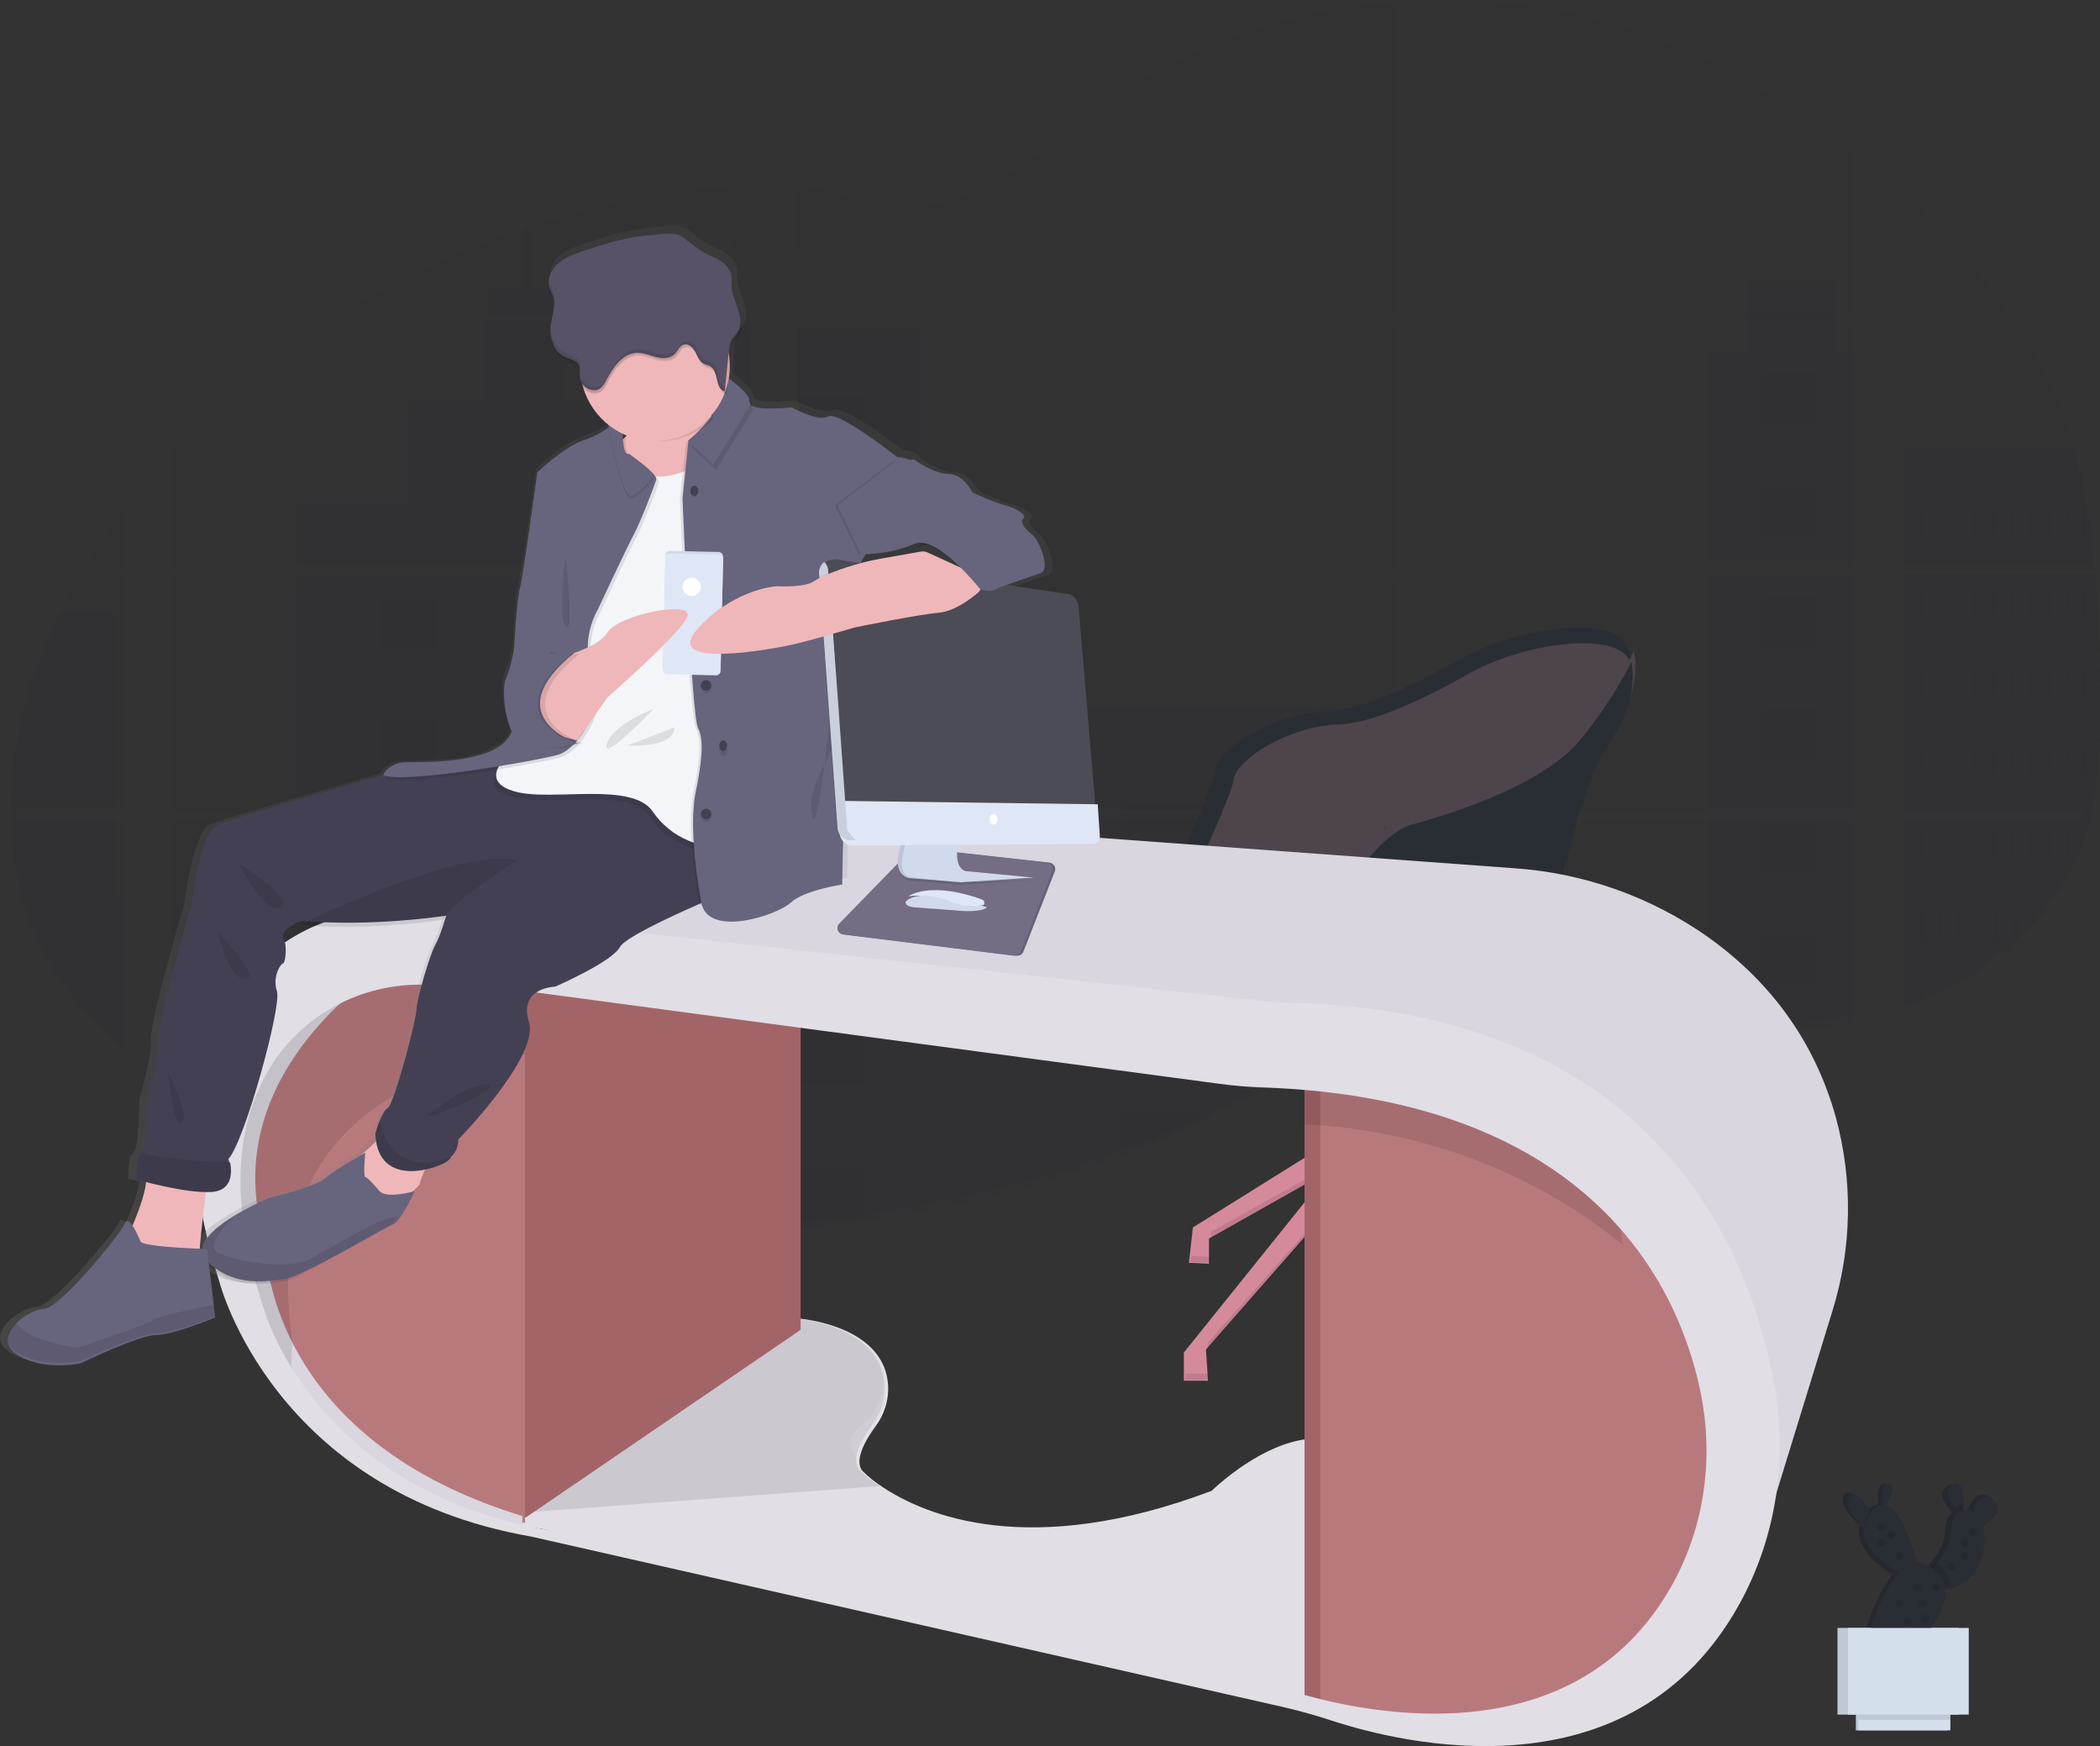 <?xml version="1.0" encoding="UTF-8"?>
<svg width="800px" height="665px" viewBox="0 0 800 665" version="1.1" xmlns="http://www.w3.org/2000/svg" xmlns:xlink="http://www.w3.org/1999/xlink">
    <rect x="0" y="0" width="800" height="665" fill="#333333" stroke="none"/>
    <!-- Generator: Sketch 51.2 (57519) - http://www.bohemiancoding.com/sketch -->
    <title>undraw_on_the_office_fbfs</title>
    <desc>Created with Sketch.</desc>
    <defs>
        <linearGradient x1="49.993%" y1="100%" x2="49.993%" y2="-0.01%" id="linearGradient-1">
            <stop stop-color="#808080" stop-opacity="0.25" offset="0%"></stop>
            <stop stop-color="#808080" stop-opacity="0.12" offset="54%"></stop>
            <stop stop-color="#808080" stop-opacity="0.1" offset="100%"></stop>
        </linearGradient>
    </defs>
    <g id="Page-1" stroke="none" stroke-width="1" fill="none" fill-rule="evenodd">
        <g id="Desktop-HD-Copy-13" transform="translate(-563, -64)">
            <g id="undraw_on_the_office_fbfs" transform="translate(563, 64)">
                <path d="M798.505,219 L725,219 L725,308.813 L793.132,308.813 C793.308,309.74 793.476,310.667 793.676,311.585 L725,311.585 L725,384 L725.344,383.887 C727.284,383.2 729.211,382.469 731.124,381.695 L732.355,381.188 C734.317,380.376 736.243,379.509 738.136,378.585 C738.815,378.27 739.487,377.94 740.15,377.601 C750.72,372.356 760.464,365.567 769.068,357.455 C769.316,357.237 769.547,357.012 769.771,356.794 C770.947,355.65 772.098,354.497 773.217,353.313 L774.448,351.991 C775.768,350.549 777.039,349.058 778.278,347.551 L778.822,346.89 C783.803,340.733 787.989,333.964 791.278,326.744 C791.382,326.526 791.469,326.3 791.565,326.083 C792.565,323.81 793.468,321.505 794.252,319.16 C794.587,318.169 794.907,317.178 795.187,316.187 C795.283,315.889 795.371,315.599 795.451,315.308 C799.528,300.924 800,285.975 800,271.107 C800,269.374 800,267.634 800,265.909 C800,259.905 799.912,253.821 799.8,247.818 C799.8,246.254 799.728,244.699 799.688,243.127 C799.592,239.136 799.448,235.149 799.256,231.168 C799.209,230.056 799.161,228.952 799.089,227.856 C799.089,227.22 799.025,226.583 798.985,225.947 C798.825,223.585 798.681,221.297 798.505,219 Z" id="Shape" fill="#292E34" fill-rule="nonzero" opacity="0.1"></path>
                <path d="M725.024,119 L765,119 C758.446,109.677 751.338,100.776 743.716,92.348 C737.771,85.709 731.532,79.233 725,73 L725.024,119 Z" id="Shape" fill="#292E34" fill-rule="nonzero" opacity="0.1"></path>
                <path d="M725,122.024 L725,215 L798,215 C798,214.73 797.952,214.453 797.928,214.207 C797.865,213.477 797.801,212.747 797.729,212.009 C797.658,211.271 797.562,210.295 797.466,209.43 C797.371,208.566 797.275,207.566 797.164,206.646 C797.052,205.725 796.957,204.781 796.837,203.853 C796.718,202.925 796.606,201.997 796.479,201.076 C796.351,200.156 796.232,199.22 796.088,198.299 C795.977,197.506 795.873,196.776 795.754,196.006 C795.587,194.927 795.411,193.841 795.228,192.769 C795.207,192.609 795.178,192.45 795.141,192.293 C793.823,184.41 792.03,176.613 789.772,168.944 C787.385,160.82 784.357,152.895 780.716,145.246 C776.789,137.155 772.233,129.382 767.088,122 L725,122.024 Z" id="Shape" fill="#292E34" fill-rule="nonzero" opacity="0.1"></path>
                <path d="M548.391,219.757 L548.391,309.644 L706,309.644 L706,219.757 L548.391,219.757 Z M548.391,312.419 L548.391,373.287 C566.738,367.391 587.717,369.771 606.738,374.61 C621.465,378.368 635.815,383.481 650.518,387.159 C657.085,388.845 663.752,390.111 670.478,390.95 L672.132,391.127 C672.934,391.208 673.737,391.289 674.539,391.353 L676.947,391.523 L677.196,391.523 L678.271,391.523 C678.394,391.531 678.517,391.531 678.64,391.523 L679.941,391.571 L679.981,391.571 C680.599,391.571 681.225,391.571 681.851,391.619 L682.653,391.619 C683.271,391.619 683.897,391.619 684.523,391.619 L685.896,391.619 L687.003,391.619 C687.477,391.619 687.942,391.619 688.408,391.571 C689.162,391.571 689.916,391.506 690.679,391.45 L692.083,391.361 L693.817,391.224 C695.045,391.127 696.225,390.998 697.469,390.853 C697.95,390.797 698.44,390.74 698.921,390.668 L699.636,390.579 C700.847,390.418 702.043,390.224 703.255,390.022 C704.146,389.885 705.037,389.716 705.936,389.555 L705.936,312.419 L548.391,312.419 Z M665.615,119.659 L665.615,122.434 L548.391,122.434 L548.391,216.983 L706,216.983 L706,122.466 L698.095,122.466 L698.095,119.692 L706,119.692 L706,58.606 C675.342,33.789 639.507,14.352 599.595,5.375 C582.786,1.636 565.607,-0.163 548.391,0.012 L548.391,119.692 L665.615,119.659 Z M305.261,119.127 L305.814,119.659 L530.759,119.659 L530.759,0.842 C490.711,4.189 451.658,17.707 420.173,40.104 C405.044,50.855 391.457,63.598 374.482,71.849 C365.575,76.29 355.844,78.817 345.911,79.269 L305.261,119.127 Z M303.712,70.381 L303.712,97.278 L325.445,75.962 C317.363,73.155 310.991,71.236 303.68,70.413 L303.712,70.381 Z M302.989,408.766 L303.712,408.766 L303.712,467.723 C311.914,467.11 320.084,466.266 328.222,465.19 C364.613,460.478 400.272,451.195 434.362,437.559 C438.022,436.086 441.655,434.564 445.261,432.994 C447.663,431.946 450.052,430.87 452.428,429.768 C455.991,428.123 459.528,426.432 463.038,424.695 C478.57,417.023 493.553,408.276 507.878,398.515 C508.768,397.91 509.667,397.297 510.55,396.676 C512.326,395.44 514.089,394.192 515.839,392.934 C516.714,392.297 517.589,391.66 518.455,391.014 L520.237,389.643 C522.035,388.296 523.825,386.941 525.638,385.611 C527.316,384.401 529.009,383.191 530.727,382.062 L530.727,312.378 L350.028,312.378 C350.156,311.967 350.277,311.572 350.413,311.136 C350.269,311.556 350.14,311.943 350.02,312.378 L303.68,312.378 L303.68,408.75 L302.989,408.766 Z M303.712,122.45 L303.712,216.983 L530.759,216.983 L530.759,122.466 L303.712,122.45 Z M303.712,219.741 L303.712,309.644 L530.759,309.644 L530.759,219.757 L303.712,219.741 Z M258.318,73.147 L286.055,100.351 L286.055,70.26 C276.761,70.841 267.516,71.803 258.318,73.147 Z M65.18,219.757 L65.18,309.644 L286.055,309.644 L286.055,219.757 L65.18,219.757 Z M118.567,441.753 C152.045,454.561 187.049,462.906 222.684,466.578 L222.837,466.578 C229.573,467.293 236.328,467.847 243.102,468.239 L243.35,468.239 C257.548,469.046 271.802,469.231 286.031,468.699 L286.031,312.419 L65.18,312.419 L65.982,415.912 L118.567,441.753 Z M4,309.644 L47.564,309.644 L47.564,219.757 L30.332,219.757 C28.543,222.919 26.809,226.096 25.164,229.323 C24.281,231.038 23.422,232.772 22.588,234.525 C11.247,258.18 4.04,284.182 4,309.644 Z M4,312.419 C4.353,330.678 8.446,348.599 17.427,365.157 C24.891,378.909 35.26,390.966 47.531,401.451 L47.531,312.419 L4,312.419 Z M31.913,216.983 L47.531,216.983 L47.531,193.594 C41.902,201.089 36.699,208.898 31.945,216.983 L31.913,216.983 Z M129.771,119.692 L280.847,119.692 L281.392,119.159 L280.59,118.353 L238.11,76.712 C225.501,79.357 213.05,82.709 200.814,86.753 C199.659,87.132 198.503,87.56 197.355,87.923 C173.73,95.976 151.064,106.63 129.771,119.692 Z M65.18,172.414 L65.18,216.983 L258.888,216.983 L258.928,216.983 L286.079,216.983 L286.079,125.039 L282.981,122.507 L125.325,122.507 C103.221,136.47 83.006,153.245 65.18,172.414 Z" id="Shape" fill="#292E34" fill-rule="nonzero" opacity="0.1"></path>
                <path d="M725,170 L725,217 L798,217 C798,216.725 797.952,216.442 797.928,216.191 C797.865,215.446 797.801,214.702 797.729,213.949 C797.658,213.197 797.562,212.201 797.466,211.319 C797.371,210.437 797.275,209.418 797.164,208.479 C797.052,207.54 796.957,206.577 796.837,205.63 C796.718,204.684 796.606,203.737 796.479,202.798 C796.351,201.859 796.232,200.904 796.088,199.966 C795.977,199.157 795.873,198.412 795.754,197.627 C795.587,196.527 795.411,195.418 795.228,194.325 C795.207,194.162 795.178,194 795.141,193.84 C793.823,185.799 792.03,177.846 789.772,170.024 L725,170 Z" id="Shape" fill="#292E34" fill-rule="nonzero" opacity="0.1"></path>
                <path d="M798.505,219 L725,219 L725,308.813 L793.132,308.813 C793.308,309.74 793.476,310.667 793.676,311.585 L725,311.585 L725,384 L725.344,383.887 C727.284,383.2 729.211,382.469 731.124,381.695 L732.355,381.188 C734.317,380.376 736.243,379.509 738.136,378.585 C738.815,378.27 739.487,377.94 740.15,377.601 C750.72,372.356 760.464,365.567 769.068,357.455 C769.316,357.237 769.547,357.012 769.771,356.794 C770.947,355.65 772.098,354.497 773.217,353.313 L774.448,351.991 C775.768,350.549 777.039,349.058 778.278,347.551 L778.822,346.89 C783.803,340.733 787.989,333.964 791.278,326.744 C791.382,326.526 791.469,326.3 791.565,326.083 C792.565,323.81 793.468,321.505 794.252,319.16 C794.587,318.169 794.907,317.178 795.187,316.187 C795.283,315.889 795.371,315.599 795.451,315.308 C799.528,300.924 800,285.975 800,271.107 C800,269.374 800,267.634 800,265.909 C800,259.905 799.912,253.821 799.8,247.818 C799.8,246.254 799.728,244.699 799.688,243.127 C799.592,239.136 799.448,235.149 799.256,231.168 C799.209,230.056 799.161,228.952 799.089,227.856 C799.089,227.22 799.025,226.583 798.985,225.947 C798.825,223.585 798.681,221.297 798.505,219 Z" id="Shape" fill="#292E34" fill-rule="nonzero" opacity="0.1"></path>
                <polygon id="Shape" fill="#292E34" fill-rule="nonzero" opacity="0.1" points="651 134.066 651 214 707 214 707 134.066 699.021 134.066 699.021 107 666.237 107 666.237 134.066"></polygon>
                <rect id="Rectangle-path" fill="#292E34" fill-rule="nonzero" opacity="0.1" x="651" y="219" width="56" height="89"></rect>
                <path d="M707,310 L651,310 L651,384.506 C657.627,386.183 664.354,387.445 671.141,388.284 L672.81,388.461 C673.62,388.55 674.431,388.622 675.241,388.686 L677.671,388.855 C677.752,388.855 677.841,388.855 677.922,388.855 C678.279,388.855 678.644,388.855 679.008,388.904 L679.381,388.904 C679.818,388.904 680.256,388.904 680.701,388.952 C681.325,388.952 681.957,388.952 682.589,389 L683.399,389 C684.031,389 684.655,389 685.287,389 L686.672,389 L687.791,389 L689.216,388.952 C689.97,388.952 690.74,388.887 691.501,388.831 L692.911,388.743 L694.669,388.606 C695.9,388.502 697.1,388.381 698.347,388.236 L699.814,388.051 L700.535,387.963 C701.758,387.794 702.965,387.617 704.189,387.408 C705.096,387.271 705.987,387.103 706.895,386.942 L707,310 Z" id="Shape" fill="#292E34" fill-rule="nonzero" opacity="0.1"></path>
                <rect id="Rectangle-path" fill="#292E34" fill-rule="nonzero" opacity="0.1" x="304" y="125" width="46" height="90"></rect>
                <polygon id="Shape" fill="#292E34" fill-rule="nonzero" opacity="0.1" points="304 219 304 308 532 308 532 269.613 410.554 269.613 410.554 292.26 349.932 292.26 349.932 219"></polygon>
                <path d="M304,406.253 L304.723,406.253 L304.723,465 C312.932,464.379 321.11,463.538 329.255,462.477 C365.689,457.764 401.388,448.502 435.519,434.907 C445.287,430.986 454.854,426.716 464.22,422.099 C479.766,414.453 494.762,405.735 509.099,396.008 C512.681,393.576 516.208,391.087 519.678,388.543 C522.088,386.767 524.497,384.959 526.907,383.199 C528.586,381.994 530.281,380.789 532,379.656 L532,310.229 L351.12,310.229 C351.248,309.82 351.369,309.426 351.497,309 C351.361,309.41 351.224,309.804 351.104,310.229 L304.723,310.229 L304.723,406.213 L304,406.253 Z" id="Shape" fill="#292E34" fill-rule="nonzero" opacity="0.1"></path>
                <path d="M186,119 L215,119 L215,110.433 L202.007,110.433 L202.007,85 C200.883,85.391 199.758,85.833 198.642,86.207 L198.642,110.433 L186,110.433 L186,119 Z" id="Shape" fill="#292E34" fill-rule="nonzero" opacity="0.1"></path>
                <polygon id="Shape" fill="#292E34" fill-rule="nonzero" opacity="0.1" points="113 215 258.915 215 258.867 215 258.939 215 286 215 286 125.904 278.335 125.904 278.335 191.772 243.288 191.772 243.288 152.791 214.331 152.791 214.331 122 184.613 122 184.613 152.791 155.664 152.791 155.664 191.764 113 191.764"></polygon>
                <path d="M112.378,219 L112.378,308.8 L286,308.8 L286,219 L112.378,219 Z M118.441,440.779 C151.938,453.575 186.962,461.912 222.617,465.58 L222.77,465.58 C229.51,466.294 236.269,466.848 243.046,467.24 L243.295,467.24 C257.501,468.046 271.762,468.231 286,467.699 L286,311.571 L112.378,311.571 L112.378,343.406 L65,343.406 L65.249,414.48 L118.441,440.779 Z" id="Shape" fill="#292E34" fill-rule="nonzero" opacity="0.1"></path>
                <path d="M43.98,310 L4,310 C4.349,328.253 8.4,346.168 17.263,362.72 C24.636,376.474 34.886,388.519 47,399 L47,341.854 L43.98,341.854 L43.98,310 Z" id="Shape" fill="#292E34" fill-rule="nonzero" opacity="0.1"></path>
                <path d="M4,307 L44,307 L44,233 L22.355,233 C11.157,256.303 4.04,281.918 4,307 Z" id="Shape" fill="#292E34" fill-rule="nonzero" opacity="0.1"></path>
                <rect id="Rectangle-path" fill="#292E34" fill-rule="nonzero" opacity="0.1" x="304" y="151" width="25" height="28"></rect>
                <rect id="Rectangle-path" fill="#292E34" fill-rule="nonzero" opacity="0.1" x="304" y="210" width="25" height="6"></rect>
                <rect id="Rectangle-path" fill="#292E34" fill-rule="nonzero" opacity="0.1" x="304" y="219" width="25" height="19"></rect>
                <rect id="Rectangle-path" fill="#292E34" fill-rule="nonzero" opacity="0.1" x="304" y="267" width="25" height="28"></rect>
                <rect id="Rectangle-path" fill="#292E34" fill-rule="nonzero" opacity="0.1" x="304" y="327" width="25" height="28"></rect>
                <polygon id="Shape" fill="#292E34" fill-rule="nonzero" opacity="0.1" points="304.716 406.501 304 406.501 304.716 406.501 304.716 413 329 413 329 385 304.716 385"></polygon>
                <path d="M304,445 L304,467 C312.366,466.374 320.699,465.527 329,464.459 L329,445.04 L304,445 Z" id="Shape" fill="#292E34" fill-rule="nonzero" opacity="0.1"></path>
                <rect id="Rectangle-path" fill="#292E34" fill-rule="nonzero" opacity="0.1" x="427" y="306" width="106" height="3"></rect>
                <rect id="Rectangle-path" fill="#292E34" fill-rule="nonzero" opacity="0.1" x="427" y="310" width="106" height="7"></rect>
                <rect id="Rectangle-path" fill="#292E34" fill-rule="nonzero" opacity="0.1" x="427" y="345" width="106" height="12"></rect>
                <path d="M427,384 L427,396 L509.2,396 C512.77,393.726 516.295,391.393 519.774,388.999 C522.183,387.343 524.591,385.649 527,384.008 L427,384 Z" id="Shape" fill="#292E34" fill-rule="nonzero" opacity="0.1"></path>
                <path d="M427,424 L427,436 L435.572,436 C445.244,432.336 454.72,428.336 464,424 L427,424 Z" id="Shape" fill="#292E34" fill-rule="nonzero" opacity="0.1"></path>
                <rect id="Rectangle-path" fill="#292E34" fill-rule="nonzero" opacity="0.1" transform="translate(233.5, 237.5) rotate(-180) translate(-233.5, -237.5) " x="223" y="228" width="21" height="19"></rect>
                <rect id="Rectangle-path" fill="#292E34" fill-rule="nonzero" opacity="0.1" transform="translate(681.5, 151.5) rotate(-180) translate(-681.5, -151.5) " x="671" y="142" width="21" height="19"></rect>
                <rect id="Rectangle-path" fill="#292E34" fill-rule="nonzero" opacity="0.1" transform="translate(681.5, 194.5) rotate(-180) translate(-681.5, -194.5) " x="671" y="185" width="21" height="19"></rect>
                <rect id="Rectangle-path" fill="#292E34" fill-rule="nonzero" opacity="0.1" transform="translate(681.5, 236.5) rotate(-180) translate(-681.5, -236.5) " x="671" y="227" width="21" height="19"></rect>
                <rect id="Rectangle-path" fill="#292E34" fill-rule="nonzero" opacity="0.1" transform="translate(681.5, 279.5) rotate(-180) translate(-681.5, -279.5) " x="671" y="270" width="21" height="19"></rect>
                <rect id="Rectangle-path" fill="#292E34" fill-rule="nonzero" opacity="0.1" transform="translate(681.5, 323.5) rotate(-180) translate(-681.5, -323.5) " x="671" y="314" width="21" height="19"></rect>
                <rect id="Rectangle-path" fill="#292E34" fill-rule="nonzero" opacity="0.1" transform="translate(681.5, 365.5) rotate(-180) translate(-681.5, -365.5) " x="671" y="356" width="21" height="19"></rect>
                <rect id="Rectangle-path" fill="#292E34" fill-rule="nonzero" opacity="0.1" transform="translate(155.5, 237.5) rotate(-180) translate(-155.5, -237.5) " x="145" y="228" width="21" height="19"></rect>
                <rect id="Rectangle-path" fill="#292E34" fill-rule="nonzero" opacity="0.1" transform="translate(233.5, 282.5) rotate(-180) translate(-233.5, -282.5) " x="223" y="273" width="21" height="19"></rect>
                <rect id="Rectangle-path" fill="#292E34" fill-rule="nonzero" opacity="0.1" transform="translate(155.5, 282.5) rotate(-180) translate(-155.5, -282.5) " x="145" y="273" width="21" height="19"></rect>
                <rect id="Rectangle-path" fill="#292E34" fill-rule="nonzero" opacity="0.1" transform="translate(233.5, 327.5) rotate(-180) translate(-233.5, -327.5) " x="223" y="318" width="21" height="19"></rect>
                <rect id="Rectangle-path" fill="#292E34" fill-rule="nonzero" opacity="0.1" transform="translate(155.5, 327.5) rotate(-180) translate(-155.5, -327.5) " x="145" y="318" width="21" height="19"></rect>
                <rect id="Rectangle-path" fill="#292E34" fill-rule="nonzero" opacity="0.1" transform="translate(233.5, 373.5) rotate(-180) translate(-233.5, -373.5) " x="223" y="364" width="21" height="19"></rect>
                <rect id="Rectangle-path" fill="#292E34" fill-rule="nonzero" opacity="0.1" transform="translate(155.5, 373.5) rotate(-180) translate(-155.5, -373.5) " x="145" y="364" width="21" height="19"></rect>
                <rect id="Rectangle-path" fill="#292E34" fill-rule="nonzero" opacity="0.1" transform="translate(233.5, 418.5) rotate(-180) translate(-233.5, -418.5) " x="223" y="409" width="21" height="19"></rect>
                <rect id="Rectangle-path" fill="#292E34" fill-rule="nonzero" opacity="0.1" transform="translate(155.5, 418.5) rotate(-180) translate(-155.5, -418.5) " x="145" y="409" width="21" height="19"></rect>
                <polygon id="Shape" fill="#292E34" fill-rule="nonzero" opacity="0.1" points="244 466 244 454 223 454 223 464.294"></polygon>
                <path d="M725,193 L725,205 L795,205 L795,193 L725,193 Z M788.029,193.76 L793.738,193.76 L793.738,204.249 L787.998,204.249 L788.029,193.76 Z M781.059,193.76 L786.799,193.76 L786.799,204.249 L781.035,204.249 L781.059,193.76 Z M774.104,193.76 L779.844,193.76 L779.844,204.249 L774.104,204.249 L774.104,193.76 Z M767.133,193.76 L772.873,193.76 L772.873,204.249 L767.133,204.249 L767.133,193.76 Z M760.171,193.76 L765.95,193.76 L765.95,204.249 L760.21,204.249 L760.171,193.76 Z M753.2,193.76 L758.94,193.76 L758.94,204.249 L753.2,204.249 L753.2,193.76 Z M746.229,193.76 L751.969,193.76 L751.969,204.249 L746.229,204.249 L746.229,193.76 Z M739.267,193.76 L745.007,193.76 L745.007,204.249 L739.267,204.249 L739.267,193.76 Z M732.304,193.76 L738.044,193.76 L738.044,204.249 L732.304,204.249 L732.304,193.76 Z M725.341,193.76 L731.081,193.76 L731.081,204.249 L725.341,204.249 L725.341,193.76 Z" id="Shape" fill="#292E34" fill-rule="nonzero" opacity="0.1"></path>
                <path d="M725,224 L725,236 L795,236 L795,224 L725,224 Z M788.029,224.76 L793.738,224.76 L793.738,235.24 L787.998,235.24 L788.029,224.76 Z M781.059,224.76 L786.799,224.76 L786.799,235.24 L781.035,235.24 L781.059,224.76 Z M774.104,224.76 L779.844,224.76 L779.844,235.24 L774.104,235.24 L774.104,224.76 Z M767.133,224.76 L772.873,224.76 L772.873,235.24 L767.133,235.24 L767.133,224.76 Z M760.171,224.76 L765.95,224.76 L765.95,235.24 L760.21,235.24 L760.171,224.76 Z M753.2,224.76 L758.94,224.76 L758.94,235.24 L753.2,235.24 L753.2,224.76 Z M746.229,224.76 L751.969,224.76 L751.969,235.24 L746.229,235.24 L746.229,224.76 Z M739.267,224.76 L745.007,224.76 L745.007,235.24 L739.267,235.24 L739.267,224.76 Z M732.304,224.76 L738.044,224.76 L738.044,235.24 L732.304,235.24 L732.304,224.76 Z M725.341,224.76 L731.081,224.76 L731.081,235.24 L725.341,235.24 L725.341,224.76 Z" id="Shape" fill="#292E34" fill-rule="nonzero" opacity="0.1"></path>
                <path d="M725,254 L725,266 L795,266 L795,254 L725,254 Z M788.029,254.751 L793.738,254.751 L793.738,265.249 L787.998,265.249 L788.029,254.751 Z M781.059,254.751 L786.799,254.751 L786.799,265.249 L781.035,265.249 L781.059,254.751 Z M774.104,254.751 L779.844,254.751 L779.844,265.249 L774.104,265.249 L774.104,254.751 Z M767.133,254.751 L772.873,254.751 L772.873,265.249 L767.133,265.249 L767.133,254.751 Z M760.171,254.751 L765.95,254.751 L765.95,265.249 L760.21,265.249 L760.171,254.751 Z M753.2,254.751 L758.94,254.751 L758.94,265.249 L753.2,265.249 L753.2,254.751 Z M746.229,254.751 L751.969,254.751 L751.969,265.249 L746.229,265.249 L746.229,254.751 Z M739.267,254.751 L745.007,254.751 L745.007,265.249 L739.267,265.249 L739.267,254.751 Z M732.304,254.751 L738.044,254.751 L738.044,265.249 L732.304,265.249 L732.304,254.751 Z M725.341,254.751 L731.081,254.751 L731.081,265.249 L725.341,265.249 L725.341,254.751 Z" id="Shape" fill="#292E34" fill-rule="nonzero" opacity="0.1"></path>
                <path d="M725,284 L725,296 L795,296 L795,284 L725,284 Z M788.029,284.751 L793.738,284.751 L793.738,295.249 L787.998,295.249 L788.029,284.751 Z M781.059,284.751 L786.799,284.751 L786.799,295.249 L781.035,295.249 L781.059,284.751 Z M774.104,284.751 L779.844,284.751 L779.844,295.249 L774.104,295.249 L774.104,284.751 Z M767.133,284.751 L772.873,284.751 L772.873,295.249 L767.133,295.249 L767.133,284.751 Z M760.171,284.751 L765.95,284.751 L765.95,295.249 L760.21,295.249 L760.171,284.751 Z M753.2,284.751 L758.94,284.751 L758.94,295.249 L753.2,295.249 L753.2,284.751 Z M746.229,284.751 L751.969,284.751 L751.969,295.249 L746.229,295.249 L746.229,284.751 Z M739.267,284.751 L745.007,284.751 L745.007,295.249 L739.267,295.249 L739.267,284.751 Z M732.304,284.751 L738.044,284.751 L738.044,295.249 L732.304,295.249 L732.304,284.751 Z M725.341,284.751 L731.081,284.751 L731.081,295.249 L725.341,295.249 L725.341,284.751 Z" id="Shape" fill="#292E34" fill-rule="nonzero" opacity="0.1"></path>
                <path d="M725,316 L725,328 L791.131,328 C791.227,327.753 791.323,327.497 791.41,327.251 L788.331,327.251 L788.331,316.759 L794.067,316.759 L794.067,319.363 C794.402,318.248 794.721,317.133 795,316 L725,316 Z M781.327,316.759 L787.095,316.759 L787.095,327.223 L781.303,327.223 L781.327,316.759 Z M774.339,316.759 L780.107,316.759 L780.107,327.223 L774.339,327.223 L774.339,316.759 Z M767.335,316.759 L773.103,316.759 L773.103,327.223 L767.335,327.223 L767.335,316.759 Z M760.339,316.759 L766.146,316.759 L766.146,327.223 L760.379,327.223 L760.339,316.759 Z M753.335,316.759 L759.103,316.759 L759.103,327.223 L753.335,327.223 L753.335,316.759 Z M746.331,316.759 L752.099,316.759 L752.099,327.223 L746.331,327.223 L746.331,316.759 Z M739.335,316.759 L745.103,316.759 L745.103,327.223 L739.335,327.223 L739.335,316.759 Z M732.339,316.759 L738.107,316.759 L738.107,327.223 L732.339,327.223 L732.339,316.759 Z M725.343,316.759 L731.111,316.759 L731.111,327.223 L725.343,327.223 L725.343,316.759 Z" id="Shape" fill="#292E34" fill-rule="nonzero" opacity="0.1"></path>
                <path d="M725,347 L725,359 L770.025,359 C770.286,358.753 770.515,358.487 770.752,358.249 L768.358,358.249 L768.358,347.779 L774.265,347.779 L774.265,354.328 L775.531,352.817 L775.531,347.779 L779.444,347.779 C779.632,347.522 779.812,347.266 780,347.027 L725,347 Z M761.193,347.751 L767.141,347.751 L767.141,358.249 L761.234,358.249 L761.193,347.751 Z M754.02,347.751 L759.926,347.751 L759.926,358.249 L754.02,358.249 L754.02,347.751 Z M746.846,347.751 L752.753,347.751 L752.753,358.249 L746.846,358.249 L746.846,347.751 Z M739.681,347.751 L745.588,347.751 L745.588,358.249 L739.681,358.249 L739.681,347.751 Z M732.516,347.751 L738.423,347.751 L738.423,358.249 L732.516,358.249 L732.516,347.751 Z M725.351,347.751 L731.258,347.751 L731.258,358.249 L725.351,358.249 L725.351,347.751 Z" id="Shape" fill="#292E34" fill-rule="nonzero" opacity="0.1"></path>
                <path d="M725,377 L725,383 C725.116,382.97 725.23,382.932 725.34,382.887 L725.34,377.59 L731.063,377.59 L731.063,380.813 L732.282,380.337 L732.282,377.62 L738.005,377.62 L738.005,377.923 C738.678,377.628 739.343,377.318 740,377.008 L725,377 Z" id="Shape" fill="#292E34" fill-rule="nonzero" opacity="0.1"></path>
                <path d="M260,215.935 L260.04,215.935 L260,215.935 Z M303.97,407 L304.69,407 L303.97,407 Z M350.901,310.989 C351.029,310.58 351.149,310.186 351.285,309.752 C351.149,310.17 351.021,310.58 350.901,310.989 Z M260,215.935 L260.04,215.935 L260,215.935 Z M665.611,119 L665.611,121.764 L698,121.764 L698,119 L665.611,119 Z M303.97,407 L304.69,407 L303.97,407 Z M350.901,310.989 C351.029,310.58 351.149,310.186 351.285,309.752 C351.149,310.17 351.021,310.58 350.901,310.989 Z M260,215.935 L260.04,215.935 L260,215.935 Z M303.97,407 L304.69,407 L303.97,407 Z M350.901,310.989 C351.029,310.58 351.149,310.186 351.285,309.752 C351.149,310.17 351.021,310.58 350.901,310.989 Z" id="Shape" fill="#292E34" fill-rule="nonzero" opacity="0.1"></path>
                <ellipse id="Oval" fill="#292E34" fill-rule="nonzero" opacity="0.1" cx="725" cy="660" rx="28" ry="3"></ellipse>
                <polygon id="Shape" fill="#D48A9B" fill-rule="nonzero" points="537 431 523.154 430.234 522.216 390.234 522 380.708 536.607 378 536.704 390.283"></polygon>
                <polygon id="Shape" fill="#D48A9B" fill-rule="nonzero" points="525.255 423.304 454.445 467.475 452.914 480.916 460.569 481.3 460.569 471.7 506.882 445.586 451 515.095 451 525.848 460.186 525.848 459.421 513.943 524.106 440.209 532.144 440.977 600.283 518.551 601.814 531.616 611 532 609.469 518.551 555.5 450.962 591.479 475.924 592.245 486.677 599.517 487.061 598.752 474.004 530.231 421"></polygon>
                <path d="M435.988,346.876 C442.687,338.523 448.303,329.354 452.7,319.587 C457.581,308.764 462.934,296.268 463.341,292.57 C464.14,285.654 483.664,271.821 505.138,271.052 C519.142,270.548 540.958,259.597 554.459,252.033 C567.159,244.797 581.281,240.426 595.84,239.225 C611.634,238.032 626.484,241.138 619.007,259.501 L518.59,381.353 C518.59,381.353 432.953,396.474 427.672,372.163 C427.377,370.938 426.967,369.742 426.45,368.593 C425.451,366.296 425.188,360.3 435.988,346.876 Z" id="Shape" fill="#292E34" fill-rule="nonzero"></path>
                <path d="M443.177,349.566 C449.97,341.041 455.682,331.702 460.182,321.763 C464.769,311.547 469.637,300.094 470.024,296.627 C470.764,289.959 489.611,276.615 510.309,275.872 C523.805,275.387 544.833,264.831 557.837,257.533 C570.088,250.565 583.704,246.362 597.737,245.216 C612.954,244.068 627.271,247.067 620.092,264.775 L539.851,382.776 C539.851,382.776 440.868,396.879 435.629,373.546 C435.318,372.307 434.906,371.096 434.398,369.925 C433.48,367.613 433.351,361.948 443.177,349.566 Z" id="Shape" fill="#DDA2A6" fill-rule="nonzero" opacity="0.2"></path>
                <path d="M537,390 C532.275,390 527.297,390 522.221,389.953 L522,380.64 L536.902,378 L537,390 Z" id="Shape" fill="#000000" fill-rule="nonzero" opacity="0.1"></path>
                <g id="Group" opacity="0.1" transform="translate(451, 437)" fill="#000000" fill-rule="nonzero">
                    <polygon id="Shape" points="142.762 36.324 106.353 11.416 110.525 16.565 142.762 38.623 143.537 49.352 150.896 49.735 150.759 47.428 143.537 47.053"></polygon>
                    <polygon id="Shape" points="10.288 32.108 10.288 34.408 53.725 10.258 57.155 6.051"></polygon>
                    <polygon id="Shape" points="0.605 86.139 0.605 88.438 9.901 88.438 9.748 86.139"></polygon>
                    <polygon id="Shape" points="10.288 41.688 2.8 41.321 2.542 43.604 10.288 43.987"></polygon>
                    <polygon id="Shape" points="153.22 91.895 151.671 78.858 82.718 1.453 74.585 0.687 9.126 74.26 9.264 76.407 74.585 2.986 82.718 3.752 151.671 81.157 153.22 94.194 162.516 94.577 162.25 92.262"></polygon>
                </g>
                <path d="M527,314 C527,314 544.827,327.839 537.024,327.999 C529.221,328.159 527,314 527,314 Z" id="Shape" fill="#000000" fill-rule="nonzero" opacity="0.1"></path>
                <path d="M452,386.522 C452,386.522 482.018,384.204 493.251,362.567 C493.251,362.567 516.104,317.354 534.704,312.331 C553.304,307.308 587.768,296.103 602.1,278.717 C616.431,261.33 622.443,248 622.443,248 C622.443,248 626.139,262.07 614.494,278.66 C602.85,295.25 598.614,320.799 590.48,347.885 C582.346,374.972 579.247,385.717 564.528,387.327 C553.433,388.495 494.768,387.907 466.719,387.327 C457.544,387.078 452,386.522 452,386.522 Z" id="Shape" fill="#292E34" fill-rule="nonzero"></path>
                <path d="M452,386.522 C452,386.522 482.018,384.204 493.251,362.567 C493.251,362.567 516.104,317.354 534.704,312.331 C553.304,307.308 587.768,296.103 602.1,278.717 C616.431,261.33 622.443,248 622.443,248 C622.443,248 626.139,262.07 614.494,278.66 C602.85,295.25 598.614,320.799 590.48,347.885 C582.346,374.972 579.247,385.717 564.528,387.327 C553.433,388.495 494.768,387.907 466.719,387.327 C457.544,387.078 452,386.522 452,386.522 Z" id="Shape" fill="#DDA2A6" fill-rule="nonzero" opacity="0.2"></path>
                <path d="M459,385.609 C459,385.609 487.618,383.372 498.321,362.5 C498.321,362.5 520.114,318.897 537.835,314.053 C555.556,309.21 588.423,298.394 602.088,281.628 C615.753,264.861 621.475,252 621.475,252 C621.475,252 624.975,265.631 613.902,281.628 C602.828,297.624 598.764,322.248 591.006,348.34 C583.248,374.431 580.303,384.863 566.268,386.354 C555.693,387.477 499.77,386.908 473.027,386.354 C464.287,386.186 459,385.609 459,385.609 Z" id="Shape" fill="#292E34" fill-rule="nonzero"></path>
                <path d="M436,374.292 C436,374.292 451.805,380.312 460.78,377.011 C469.756,373.71 492,364 492,364 C492,364 454.537,366.363 436,374.292 Z" id="Shape" fill="#000000" fill-rule="nonzero" opacity="0.1"></path>
                <path d="M542,654 C542,654 497.064,651.594 486.112,645.177 C475.159,638.76 459.655,638.76 459.575,638.76 L280.652,599.858 L206.268,582.211 L193,580.471 L236.826,530.451 L238.161,529.873 L302.766,502 C302.766,502 331.715,503.604 337.433,522.422 C337.824,523.747 338.093,525.106 338.237,526.48 C338.837,532.349 337.207,538.228 333.67,542.956 C331.386,546.068 328.579,550.488 327.695,554.378 C327.196,556.576 327.309,558.605 328.499,560.153 C330.911,562.542 333.575,564.664 336.444,566.482 C352.197,576.909 392.018,594.09 461.585,567.773 C461.585,567.773 491.339,538.496 513.855,550.929 C536.371,563.361 542,654 542,654 Z" id="Shape" fill="#E1DEE5" fill-rule="nonzero"></path>
                <path d="M326.393,553.959 C325.895,556.139 326.007,558.152 327.195,559.688 C329.601,562.058 332.259,564.163 335.121,565.966 L200,576 L237.034,529.651 L301.489,502 C301.489,502 330.372,503.591 336.076,522.258 C336.466,523.574 336.735,524.921 336.878,526.285 C337.477,532.106 335.851,537.939 332.321,542.628 C330.075,545.716 327.275,550.1 326.393,553.959 Z" id="Shape" fill="#000000" fill-rule="nonzero" opacity="0.1"></path>
                <polygon id="Shape" fill="#A36468" fill-rule="nonzero" points="194.6 371 305 373.416 305 506.468 200.2 578 175 554.642 180.2 477.319 175 405.232"></polygon>
                <path d="M132,348.843 L261.18,308.859 C263.501,308.146 265.934,307.873 268.355,308.054 L576.953,330.675 C603.347,332.494 628.751,341.494 650.442,356.71 C670.414,370.859 690.193,392.578 699.349,425.467 C705.972,449.735 705.513,475.404 698.026,499.417 L670.766,588 C670.766,588 691.211,395.534 487.163,385.87 L132,348.843 Z" id="Shape" fill="#D9D6DF" fill-rule="nonzero"></path>
                <path d="M200,367.605 L200,580 C200,580 164.74,575.029 158.471,568.129 C153.328,562.469 123.531,546.515 110.601,530.081 C107.766,526.479 105.737,522.877 104.962,519.298 C100.634,499.542 83,452.857 83,452.857 L87.792,407.229 L107.758,377.611 L146.491,360 L176.44,360 L200,367.605 Z" id="Shape" fill="#B8797D" fill-rule="nonzero"></path>
                <path d="M143.483,371 C143.483,371 86.57,407.136 99.022,465.284 C100.037,470.022 100.917,474.784 101.496,479.602 C103.773,498.409 117.43,552.453 199,577.379 L199,583 L164.397,573.227 L140.906,560.114 L122.974,543.828 L101.052,516.75 L90.877,494.667 L87.149,465.581 L85,432.376 L90.242,403.892 L102.607,385.358 L117.676,373.497 L143.483,371 Z" id="Shape" fill="#D9D6DF" fill-rule="nonzero"></path>
                <path d="M200,367.678 L200,401.649 C175.004,404.386 97.614,420.16 111.358,510.3 L110.599,531 C107.764,527.378 105.736,523.757 104.961,520.159 C100.633,500.296 83,453.359 83,453.359 L87.791,407.484 L107.756,377.706 L146.487,360 L176.434,360 L200,367.678 Z" id="Shape" fill="#000000" fill-rule="nonzero" opacity="0.1"></path>
                <path d="M333.129,544.205 C330.756,547.419 327.841,551.983 326.922,556 C323.28,551.858 322.494,547.096 327.757,543.327 C334.348,538.572 336.545,530.322 337.038,523 C337.444,524.369 337.724,525.772 337.873,527.191 C338.497,533.252 336.803,539.323 333.129,544.205 Z" id="Shape" fill="#FFFFFF" fill-rule="nonzero" opacity="0.1"></path>
                <path d="M657,565.418 L641.8,617.337 L607.4,651.146 L564.2,660 L497,647.926 L497,407.647 C497,407.647 508.6,400 509.8,400 C511,400 543.4,405.232 543.4,405.232 L616.76,458.174 L619.8,460.372 L652.6,509.474 L657,565.418 Z" id="Shape" fill="#B8797D" fill-rule="nonzero"></path>
                <polygon id="Shape" fill="#A36468" fill-rule="nonzero" points="497 398 497 648.831 503 650 503 398"></polygon>
                <path d="M618,474 C570.079,434.751 516.807,428.979 497,428.263 L497,407.563 C497,407.563 508.581,400 509.779,400 C510.977,400 543.323,405.175 543.323,405.175 L616.562,457.536 L618,474 Z" id="Shape" fill="#000000" fill-rule="nonzero" opacity="0.1"></path>
                <path d="M487.038,381.829 L185.389,348.915 L151.486,347.116 C130.077,345.878 109.292,354.569 95.134,370.678 C77.476,390.988 64.128,426.817 83.624,488.334 C83.624,488.334 103.954,568.074 202.412,585.206 L488.499,650.046 C494.84,651.483 501.1,653.257 507.28,655.272 C533.253,663.806 621.253,685.915 662.708,610.758 C676.915,584.989 681.169,554.941 675.695,526.016 C665.718,473.113 628.051,383.338 487.038,381.829 Z M634.825,607.322 C596.139,670.357 516.422,651.596 492.456,644.194 C486.589,642.38 480.649,640.798 474.638,639.514 L210.366,582.966 C119.317,568.01 100.511,498.385 100.511,498.385 C85.141,452.626 91.859,423.1 104.283,404.411 C117.294,384.847 139.944,373.905 163.413,375.093 L194.651,376.699 L464.461,412.752 C469.918,413.482 475.416,413.964 480.922,414.149 C600.906,418.219 638.236,484.208 647.723,529.685 C653.294,556.265 649.056,584.154 634.825,607.322 Z" id="Shape" fill="#E1DEE5" fill-rule="nonzero"></path>
                <path d="M3.389,514.783 C13.262,521.399 28.251,518.252 28.251,518.252 C28.251,518.252 50.86,507.532 57.54,507.532 C64.221,507.532 80.469,500.907 80.469,500.907 L79.916,496.443 L78.264,482.993 C88.554,491.022 99.99,488.252 105.62,487.666 C111.667,487.04 143.98,467.808 147.092,466.539 C147.934,466.202 148.92,465.102 149.923,463.681 C152.004,460.494 153.833,457.149 155.392,453.676 C157.413,451.893 158.889,450.464 158.785,450.151 C158.681,449.837 159.587,447.493 160.766,444.851 C165.353,444.048 169.307,442.345 170.566,441.318 C172.664,439.637 173.852,437.068 173.774,434.38 C173.774,434.38 205.301,402.541 201.155,389.3 C197.008,376.059 211.348,375.738 211.348,375.738 C211.348,375.738 233.315,366.279 236.37,360.61 C238.255,357.117 254.736,349.448 267.135,344.068 L268.659,343.41 C273.471,353.969 297.916,345.819 302.728,341.378 C307.821,336.648 322.778,334.44 322.778,334.44 C322.778,334.44 323.42,272.61 328.192,264.757 C330.461,261.023 331.007,248.818 330.95,237.03 C330.95,236.612 330.95,236.227 330.95,235.777 C337.639,234.469 353.551,231.441 360.937,230.711 C365.621,230.245 370.505,227.322 374.25,224.479 L374.692,225.033 C375.979,225.562 377.369,225.79 378.758,225.7 C379.987,225.838 381.23,225.606 382.327,225.033 C385.198,223.427 395.704,220.304 399.521,218.73 C403.339,217.156 398.888,205.802 396.025,203.594 C393.162,201.386 391.213,198.551 392.817,197.29 C394.421,196.03 388.999,192.874 385.815,192.24 C382.631,191.605 373.079,187.197 373.079,187.197 C373.079,187.197 369.575,179.97 363.848,179.97 C358.122,179.97 350.471,174.293 350.471,174.293 C350.158,171.771 344.103,171.458 344.103,171.458 C344.103,171.458 321.182,153.793 317.356,156.009 C313.531,158.225 303.033,152.54 303.033,152.54 C303.033,152.54 290.145,153.985 287.113,151.608 C287.085,150.828 286.804,150.078 286.311,149.472 C285.629,147.337 282.301,144.414 279.093,141.981 C279.338,140.473 279.462,138.947 279.462,137.42 C279.462,136.761 279.462,136.103 279.39,135.452 C279.39,135.34 279.39,135.236 279.39,135.123 L279.847,130.683 C279.878,129.222 280.258,127.791 280.954,126.507 C281.491,125.704 282.285,125.022 282.886,124.227 C283.027,124.039 283.155,123.844 283.271,123.64 L283.368,123.472 C283.456,123.318 283.536,123.16 283.608,122.998 L283.68,122.837 C283.858,122.401 283.995,121.95 284.089,121.488 L284.089,121.384 C284.13,121.175 284.162,120.966 284.186,120.75 C284.182,120.72 284.182,120.691 284.186,120.661 C284.317,118.827 284.072,116.985 283.464,115.249 C282.51,112.27 281.018,109.395 280.857,106.288 C280.777,104.746 281.034,103.172 280.697,101.663 C279.895,98.218 276.39,96.042 272.982,94.596 C268.274,92.621 265.9,90.461 262.123,87.522 C258.915,85.033 253.605,86.286 249.563,86.542 C240.324,87.137 231.206,89.923 222.512,92.798 C219.135,93.922 215.695,95.207 213.064,97.495 C211.293,99.003 210.077,101.061 209.608,103.341 C209.517,103.871 209.482,104.409 209.503,104.947 C209.503,104.995 209.503,105.043 209.503,105.083 C209.503,105.292 209.503,105.493 209.576,105.694 C209.571,105.761 209.571,105.828 209.576,105.894 C209.615,106.14 209.674,106.381 209.752,106.617 C210.121,107.781 210.803,108.833 211.196,109.99 C211.285,110.253 211.357,110.521 211.412,110.793 C211.412,110.793 211.412,110.849 211.412,110.873 C211.468,111.13 211.508,111.379 211.54,111.676 C211.893,114.543 210.835,117.538 210.37,120.461 C210.305,120.87 210.257,121.264 210.225,121.713 C210.086,123.404 210.235,125.107 210.666,126.748 C210.663,126.767 210.663,126.786 210.666,126.804 C210.714,127.005 210.787,127.206 210.851,127.398 C210.873,127.485 210.899,127.571 210.931,127.655 C210.987,127.824 211.059,127.993 211.123,128.153 L211.26,128.49 C211.324,128.635 211.396,128.78 211.468,128.924 C211.54,129.069 211.589,129.165 211.653,129.277 C211.718,129.409 211.791,129.538 211.869,129.663 C211.941,129.791 212.022,129.912 212.102,130.032 C212.182,130.153 212.254,130.265 212.342,130.377 C212.431,130.49 212.527,130.626 212.623,130.747 L212.872,131.052 L213.209,131.405 L213.473,131.67 L213.866,132.008 C213.963,132.08 214.043,132.16 214.139,132.224 C214.235,132.289 214.468,132.457 214.636,132.562 L214.869,132.722 C215.125,132.875 215.398,133.011 215.671,133.14 C217.499,133.943 219.809,134.272 220.908,135.886 C221.17,136.263 221.353,136.689 221.445,137.139 C221.445,137.243 221.445,137.355 221.445,137.46 L221.445,137.741 C221.445,138.672 221.509,139.596 221.606,140.503 C221.599,141.002 221.628,141.502 221.694,141.997 C221.747,142.37 221.85,142.734 221.999,143.081 C223.282,149.426 226.674,155.149 231.623,159.317 C231.719,159.807 231.831,160.377 231.951,161.019 C229.149,163.125 226.02,164.752 222.688,165.837 C215.045,168.078 204.242,178.412 204.242,178.412 C204.242,178.412 198.869,217.188 197.578,221.918 C196.286,226.647 195.332,244.939 195.332,244.939 C195.332,244.939 194.057,252.504 192.124,256.286 C190.769,258.952 191.017,270.41 194.787,277.372 C194.172,278.741 193.385,280.025 192.445,281.194 C184.802,290.027 161.873,289.706 154.229,289.706 C147.196,289.706 145.023,293.978 144.726,294.652 C130.731,298.667 85.418,311.579 80.044,313.924 C73.677,316.71 70.172,344.245 70.172,344.245 C70.172,344.245 56.867,389.951 57.5,395.941 C58.134,401.931 53.041,418.617 53.041,418.617 C53.041,418.617 53.041,437.479 50.884,438.756 C50.865,438.773 50.843,438.787 50.819,438.796 C48.59,439.744 48.903,448.89 48.903,448.89 C48.903,448.89 50.547,449.364 53.105,450.014 C52.423,454.631 49.897,461.095 47.948,465.688 C46.954,464.428 45.983,463.906 45.406,465.367 C43.802,469.382 19.934,497.76 13.879,497.76 C11,497.76 6.236,500.12 3.1,503.308 C-0.332,506.817 -1.792,511.322 3.389,514.783 Z M112.902,350.516 C139.97,353.037 168.946,348.597 168.946,348.597 C168.946,348.597 166.717,356.506 164.808,359.662 C162.899,362.818 157.478,380.789 157.478,384.555 C157.478,388.321 148.88,420.809 146.338,422.383 C145.271,423.05 144.317,424.704 143.563,426.398 C142.893,427.964 142.331,429.574 141.879,431.216 C141.916,432.035 141.988,432.814 142.095,433.553 C140.194,435.295 138.181,437.126 136.393,438.748 C136.393,438.748 125.005,445.092 121.155,448.561 C117.305,452.029 99.501,456.285 99.501,456.285 C95.086,458.186 90.8,460.372 86.669,462.83 C81.143,466.162 75.617,470.402 74.174,474.585 C74.799,467.535 75.818,459.048 76.5,453.652 L77.51,453.611 C86.436,453.057 85.105,444.53 84.632,442.418 C84.568,442.113 84.52,441.944 84.52,441.944 C90.887,435.006 105.211,383.326 103.302,377.625 C101.394,371.924 104.906,366.905 105.652,366.905 C106.398,366.905 107.441,360.602 105.853,357.133 C104.265,353.664 112.902,350.516 112.902,350.516 Z M331.768,211.423 L330.076,211.84 L330.076,211.479 C330.076,211.479 330.694,211.479 331.768,211.423 Z M239.25,163.846 C238.993,164.167 238.736,164.472 238.448,164.769 L238.119,165.107 C238.119,164.52 238.119,163.926 238.119,163.356 C238.504,163.509 238.873,163.693 239.25,163.846 Z M207.354,225.017 L207.466,226.792 C207.466,226.792 207.298,227.876 206.977,229.731 L207.354,225.017 Z M353.679,207.4 L348.121,208.355 C348.923,208.058 349.685,207.737 350.439,207.376 C350.998,207.114 351.597,206.951 352.211,206.894 C352.915,206.969 353.608,207.117 354.281,207.336 C354.079,207.341 353.878,207.363 353.679,207.4 Z" id="Shape" fill="url(#linearGradient-1)" fill-rule="nonzero"></path>
                <path d="M166,436.578 C166,436.578 159.612,449.853 159.939,450.794 C160.266,451.735 146.244,463 146.244,463 L131,452.041 L132.597,444.514 C132.597,444.514 149.71,428.988 150.963,427.195 C152.217,425.402 166,436.578 166,436.578 Z" id="Shape" fill="#EFB7B9" fill-rule="nonzero"></path>
                <path d="M79.112,480.556 C89.872,490.782 102.525,487.712 108.543,487.068 C114.56,486.424 146.663,467.547 149.749,466.306 C150.561,465.972 151.576,464.891 152.567,463.491 C154.637,460.356 156.454,457.068 158,453.655 C157.789,453.711 147.264,456.661 144.608,453.655 C144.608,453.655 140.174,448.335 139.224,448.335 C138.274,448.335 139.151,439 139.151,439 C139.151,439 127.83,445.234 124.038,448.645 C120.245,452.057 102.517,456.231 102.517,456.231 C98.132,458.099 93.879,460.248 89.783,462.664 C81.402,467.674 72.956,474.743 79.112,480.556 Z" id="Shape" fill="#67647E" fill-rule="nonzero"></path>
                <path d="M79.068,481.361 C89.605,491.855 101.996,488.705 107.889,488.044 C113.782,487.383 145.218,468.01 148.24,466.737 C149.036,466.395 150.03,465.285 151,463.849 C147.334,461.605 123.38,477.231 116.676,480.096 C109.972,482.96 93.009,481.361 83.379,477.231 C78.607,475.167 83.442,468.826 89.502,463 C81.311,468.141 73.04,475.395 79.068,481.361 Z" id="Shape" fill="#000000" fill-rule="nonzero" opacity="0.1"></path>
                <path d="M79,449.526 C79,449.526 74.585,482.975 75.707,487.355 C76.828,491.736 48,472.352 48,472.352 C48,472.352 58.087,451.388 55.159,446.574 C52.232,441.76 79,449.526 79,449.526 Z" id="Shape" fill="#EFB7B9" fill-rule="nonzero"></path>
                <path d="M52.015,448.258 C52.015,448.258 70.154,453.575 80.154,452.949 C88.919,452.402 87.61,443.936 87.153,441.84 C87.089,441.542 87.041,441.374 87.041,441.374 C93.293,434.482 107.37,383.154 105.5,377.523 C103.63,371.892 107.025,366.92 107.828,366.92 C108.63,366.92 109.585,360.655 108.02,357.217 C106.455,353.779 114.907,350.646 114.907,350.646 C141.488,353.144 169.948,348.734 169.948,348.734 C169.948,348.734 167.757,356.59 165.879,359.723 C164.001,362.855 158.656,380.688 158.656,384.447 C158.656,388.206 150.213,420.441 147.709,422.007 C146.665,422.666 145.726,424.305 144.988,426.024 C144.328,427.591 143.776,429.201 143.334,430.843 C144.273,451.816 168.038,443.695 171.481,440.86 C171.971,440.452 172.418,439.994 172.814,439.494 C174.021,437.91 174.653,435.96 174.603,433.968 C174.603,433.968 205.568,402.36 201.498,389.21 C197.429,376.061 211.507,375.756 211.507,375.756 C211.507,375.756 233.088,366.366 236.09,360.727 C237.944,357.265 254.124,349.658 266.308,344.308 C273.94,340.959 280,338.509 280,338.509 L274.928,320.307 L270.915,305.953 L263.386,303.125 L239.309,294.065 L196.113,288 L192.156,288.514 L150.189,293.952 C150.189,293.952 88.919,311.495 82.658,314.242 C76.398,316.99 72.963,344.34 72.963,344.34 C72.963,344.34 59.833,389.724 60.475,395.701 C61.117,401.677 56.093,418.192 56.093,418.192 C56.093,418.192 56.093,436.916 53.966,438.185 C53.945,438.191 53.922,438.191 53.901,438.185 C51.702,439.213 52.015,448.258 52.015,448.258 Z" id="Shape" fill="#444053" fill-rule="nonzero"></path>
                <path d="M114,352.219 C140.516,354.765 168.906,350.271 168.906,350.271 C170.78,344.238 197,327.655 197,327.655 C175.487,322.236 114,352.219 114,352.219 Z" id="Shape" fill="#000000" fill-rule="nonzero" opacity="0.1"></path>
                <path d="M143,431.854 C143.924,453.12 167.302,444.886 170.689,442.011 C171.171,441.597 171.611,441.133 172,440.626 C163.828,443.729 149.34,446.132 144.626,427 C143.979,428.578 143.436,430.2 143,431.854 Z" id="Shape" fill="#444053" fill-rule="nonzero"></path>
                <path d="M52.016,449.193 C52.016,449.193 70.41,454.583 80.551,453.948 C89.439,453.394 88.112,444.813 87.649,442.688 C78.337,442.395 62.304,441.524 53.977,439 C53.956,439.006 53.933,439.006 53.912,439 C51.698,440.026 52.016,449.193 52.016,449.193 Z" id="Shape" fill="#444053" fill-rule="nonzero"></path>
                <path d="M143,431.854 C143.924,453.12 167.302,444.886 170.689,442.011 C171.171,441.597 171.611,441.133 172,440.626 C163.828,443.729 149.34,446.132 144.626,427 C143.979,428.578 143.436,430.2 143,431.854 Z" id="Shape" fill="#000000" fill-rule="nonzero" opacity="0.1"></path>
                <path d="M52.016,449.193 C52.016,449.193 70.41,454.583 80.551,453.948 C89.439,453.394 88.112,444.813 87.649,442.688 C78.337,442.395 62.304,441.524 53.977,439 C53.956,439.006 53.933,439.006 53.912,439 C51.698,440.026 52.016,449.193 52.016,449.193 Z" id="Shape" fill="#000000" fill-rule="nonzero" opacity="0.1"></path>
                <path d="M6.317,515.748 C16.015,522.425 30.723,519.242 30.723,519.242 C30.723,519.242 52.929,508.434 59.505,508.434 C66.08,508.434 82,501.749 82,501.749 L81.462,497.251 L78.877,475.669 C78.877,475.669 54.511,475.032 53.532,472.804 C53.532,472.804 49.156,461.849 47.591,465.898 C46.025,469.947 22.566,498.549 16.617,498.549 C13.783,498.549 9.103,500.932 6.028,504.149 C2.68,507.716 1.243,512.254 6.317,515.748 Z" id="Shape" fill="#67647E" fill-rule="nonzero"></path>
                <path d="M91,329 C91,329 113.03,342.71 106.933,345.692 C100.837,348.674 91,329 91,329 Z" id="Shape" fill="#000000" fill-rule="nonzero" opacity="0.1"></path>
                <path d="M83,355 C83,355 99.92,372.526 93.577,372.991 C87.234,373.457 83,355 83,355 Z" id="Shape" fill="#000000" fill-rule="nonzero" opacity="0.1"></path>
                <path d="M64,408 C64,408 72.471,424.825 69.283,427.741 C66.095,430.657 64,408 64,408 Z" id="Shape" fill="#000000" fill-rule="nonzero" opacity="0.1"></path>
                <path d="M163.215,424.507 C160.022,427.782 193.508,413.682 185.861,413.026 C178.214,412.369 163.215,424.507 163.215,424.507 Z" id="Shape" fill="#000000" fill-rule="nonzero" opacity="0.1"></path>
                <path d="M228,188 L229.074,187.849 C233.043,187.262 247.452,185.072 260.376,182.359 C263.525,181.693 266.576,181.002 269.397,180.288 C279.295,177.781 285.938,175.076 281.698,172.855 C276.089,169.911 273.137,164.564 271.578,159.962 C271.431,159.51 271.291,159.074 271.16,158.637 C270.472,156.308 270.04,153.915 269.873,151.497 C269.873,151.497 233.79,139.129 240.793,151.497 C244.246,157.566 241.925,162.517 238.669,165.984 C236.431,168.276 233.797,170.174 230.887,171.593 L228,188 Z" id="Shape" fill="#EFB7B9" fill-rule="nonzero"></path>
                <path d="M264.298,179 C264.298,179 251.801,188.066 239.034,180.565 C226.267,173.063 209.573,246.845 209.573,246.845 L192.259,289.986 C192.259,289.986 181.048,299.366 195.005,303.433 C208.962,307.501 239.922,299.366 247.786,311.248 C255.649,323.131 270.534,325 272.058,325 C273.581,325 279.469,280.286 279.469,280.286 L281,215.57 L264.298,179 Z" id="Shape" fill="#000000" fill-rule="nonzero" opacity="0.1"></path>
                <path d="M195.979,301.399 C209.936,305.458 240.906,297.332 248.769,309.212 C252.082,314.052 256.709,317.821 262.092,320.064 C265.567,321.641 269.274,322.633 273.065,323 C273.264,323 273.557,322.198 273.899,320.762 C276.073,311.714 280.477,278.298 280.477,278.298 L282,213.6 L267.313,181.396 L265.305,177 C263.337,178.327 261.202,179.382 258.957,180.136 C254.125,181.789 247.135,182.719 240.057,178.532 C236.312,176.334 232.225,181.131 228.329,189.008 C218.935,207.969 210.595,244.794 210.595,244.794 L193.266,287.98 C192.854,288.337 192.462,288.718 192.091,289.119 C189.631,291.718 185.021,298.207 195.979,301.399 Z" id="Shape" fill="#F3F5F9" fill-rule="nonzero"></path>
                <path d="M263.781,303.684 C263.072,309.166 262.929,314.703 263.353,320.213 C263.872,328.053 264.878,335.854 266.365,343.574 C266.457,344.059 266.59,344.536 266.76,345 C274.586,341.641 280.799,339.184 280.799,339.184 L275.598,320.93 C277.853,311.844 282.42,278.285 282.42,278.285 L284,213.31 L268.768,180.983 C278.7,178.438 285.366,175.691 281.112,173.435 C274.94,170.157 271.969,163.938 270.537,159 C267.928,162.56 264.873,165.786 261.444,168.602 L261.247,168.763 L260.094,179.719 L259.741,183.086 L259,190.07 C259,190.07 262.53,272.622 265.09,277.334 C267.649,282.047 266.373,291.141 264.135,301.815 C263.995,302.419 263.913,303.039 263.781,303.684 Z" id="Shape" fill="#000000" fill-rule="nonzero" opacity="0.1"></path>
                <path d="M264.989,301.901 C262.811,312.611 264.677,330.249 267.176,343.788 C269.674,357.328 296.198,348.517 301.195,343.788 C306.193,339.06 320.848,336.861 320.848,336.861 C320.848,336.861 321.473,275.129 326.157,267.256 C328.376,263.521 328.912,251.331 328.856,239.554 C328.816,228.981 328.296,218.739 328.104,215.304 C328.055,214.496 328.031,214.051 328.031,214.051 C328.031,214.051 348.309,179.406 347.996,176.868 C347.684,174.33 341.758,174.039 341.758,174.039 C341.758,174.039 319.334,156.401 315.546,158.6 C311.758,160.798 301.5,155.14 301.5,155.14 C301.5,155.14 288.454,156.635 285.755,154.089 C285.422,153.803 285.244,153.374 285.275,152.933 C285.579,148.892 271.981,140.291 271.556,140 C283.024,150.411 264.485,166.457 262.378,168.219 L262.186,168.38 L260,189.761 C260,189.761 263.436,272.599 265.926,277.327 C268.417,282.056 267.176,291.19 264.989,301.901 Z" id="Shape" fill="#67647E" fill-rule="nonzero"></path>
                <circle id="Oval" fill="#444053" fill-rule="nonzero" cx="266" cy="212" r="2"></circle>
                <path d="M263,169.876 L272.735,179 L287,155.89 C286.658,155.608 286.475,155.185 286.507,154.75 C286.819,150.766 272.85,142.287 272.422,142 C284.196,152.32 265.195,168.138 263,169.876 Z" id="Shape" fill="#000000" fill-rule="nonzero" opacity="0.1"></path>
                <circle id="Oval" fill="#000000" fill-rule="nonzero" opacity="0.1" cx="269" cy="262" r="2"></circle>
                <circle id="Oval" fill="#444053" fill-rule="nonzero" cx="269" cy="261" r="2"></circle>
                <path d="M262,167.876 L271.735,177 L286,153.89 C285.658,153.608 285.475,153.185 285.507,152.75 C285.819,148.766 271.858,140.287 271.422,140 C283.196,150.32 264.162,166.13 262,167.876 Z" id="Shape" fill="#67647E" fill-rule="nonzero"></path>
                <rect id="Rectangle-path" fill="#D1D9EC" fill-rule="nonzero" transform="translate(264, 233) rotate(-178.69) translate(-264, -233) " x="253" y="210" width="22" height="46" rx="1.7"></rect>
                <rect id="Rectangle-path" fill="#DFE6F5" fill-rule="nonzero" transform="translate(264, 234) rotate(-178.69) translate(-264, -234) " x="253" y="211" width="22" height="46" rx="1.7"></rect>
                <circle id="Oval" fill="#FFFFFF" fill-rule="nonzero" cx="263.5" cy="223.5" r="3.5"></circle>
                <path d="M147,296.229 C154.829,299.667 206.2,290.619 213.716,288.424 C221.231,286.228 232.203,269.375 226.874,257.17 C221.545,244.965 228.747,233.128 228.747,233.128 C228.747,233.128 240,209.087 242.532,204.398 C245.064,199.71 250.264,186.079 250.988,183.795 C251.047,183.276 250.887,182.756 250.546,182.36 C248.504,179.291 240.627,173.826 240.627,173.826 C238.416,174.627 238.143,168.304 238.215,163.664 C238.264,161.068 238.416,159 238.416,159 C238.416,159 237.38,160.05 235.683,161.484 C235.065,162.005 234.357,162.582 233.569,163.175 C230.632,165.521 227.309,167.341 223.747,168.553 C216.231,170.772 205.581,181.006 205.581,181.006 L208.716,228.961 C208.716,228.961 201.482,274.063 193.99,282.806 C186.499,291.549 163.92,291.237 156.404,291.237 C148.889,291.237 147,296.229 147,296.229 Z" id="Shape" fill="#000000" fill-rule="nonzero" opacity="0.1"></path>
                <path d="M146,295.232 C153.829,298.662 205.2,289.621 212.716,287.417 C220.231,285.213 231.203,268.366 225.874,256.159 C220.545,243.952 227.747,232.114 227.747,232.114 C227.747,232.114 239,208.069 241.532,203.381 C244.064,198.692 249.265,185.058 249.988,182.774 C250.047,182.256 249.886,181.736 249.546,181.339 C247.488,178.278 239.651,172.828 239.651,172.828 C237.441,173.629 237.168,167.313 237.24,162.673 C237.288,160.068 237.441,158 237.441,158 C237.441,158 236.404,159.05 234.708,160.493 C234.089,161.006 233.382,161.583 232.594,162.176 C229.642,164.527 226.302,166.347 222.723,167.554 C215.208,169.774 204.557,180.009 204.557,180.009 L207.692,227.97 C207.692,227.97 200.458,273.078 192.966,281.823 C185.475,290.567 162.904,290.254 155.38,290.254 C147.857,290.254 146,295.232 146,295.232 Z" id="Shape" fill="#67647E" fill-rule="nonzero"></path>
                <path d="M231,159 C231,159 231.302,160.655 231.816,163.207 C233.528,171.846 237.606,190.706 240.551,189.98 C242.663,189.455 246.26,185.757 249,182.56 C246.937,179.443 238.96,173.937 238.96,173.937 C236.717,174.744 236.44,168.382 236.513,163.707 L233.944,161.511 L231,159 Z" id="Shape" fill="#000000" fill-rule="nonzero" opacity="0.1"></path>
                <path d="M231,158 C231,158 231.302,159.655 231.816,162.207 C233.528,170.846 237.606,189.706 240.551,188.98 C242.663,188.455 246.26,184.757 249,181.56 C246.896,178.451 238.944,172.961 238.944,172.961 C236.701,173.768 236.424,167.406 236.497,162.731 L233.928,160.535 L231,158 Z" id="Shape" fill="#67647E" fill-rule="nonzero"></path>
                <path d="M211.62,250.648 C211.62,250.648 227.125,247.568 231.46,240.783 C235.796,233.998 265.326,228.116 261.691,235.241 C258.055,242.367 231.46,265.556 231.46,265.556 L219.917,282 L204.5,278.105 L198,265.524 L211.62,250.648 Z" id="Shape" fill="#EFB7B9" fill-rule="nonzero"></path>
                <path d="M249,270 C249,270 233.518,275.703 231.188,283.329 C228.857,290.955 249,270 249,270 Z" id="Shape" fill="#000000" fill-rule="nonzero" opacity="0.1"></path>
                <path d="M256.977,277 C256.977,277 258.387,284.535 239,283.97 L256.977,277 Z" id="Shape" fill="#000000" fill-rule="nonzero" opacity="0.1"></path>
                <path d="M340.264,175.613 L347.177,175 C347.177,175 354.712,180.501 360.36,180.501 C366.009,180.501 369.465,187.573 369.465,187.573 C369.465,187.573 378.885,191.864 382.028,192.477 C385.17,193.09 390.504,196.147 388.933,197.373 C387.362,198.599 389.247,201.357 392.076,203.494 C394.904,205.632 399.328,216.665 395.524,218.197 C391.721,219.73 381.399,222.787 378.603,224.319 C375.807,225.851 372.326,224.319 372.326,224.319 C372.326,224.319 355.695,203.188 347.21,207.172 C338.725,211.156 327.105,211.133 327.105,211.133 L318,192.461 L340.264,175.613 Z" id="Shape" fill="#000000" fill-rule="nonzero" opacity="0.1"></path>
                <path d="M196.104,280.641 C197.571,282.844 199.47,284.387 201.902,284.701 C207.986,285.418 214.15,284.843 220,283.012 C220,283.012 188.694,272.986 218.835,248.609 L210.78,248.609 L208.068,247.58 L209.296,241.092 L211.067,182.568 L204.542,181 C204.542,181 199.286,219.536 198.034,224.231 C196.782,228.927 195.84,247.105 195.84,247.105 C195.84,247.105 194.596,254.623 192.73,258.362 C191.318,261.208 191.709,273.951 196.104,280.641 Z" id="Shape" fill="#67647E" fill-rule="nonzero"></path>
                <path d="M198,280.691 C199.466,282.869 201.381,284.394 203.824,284.704 C209.934,285.413 216.125,284.844 222,283.036 C222,283.036 190.558,273.126 220.83,249.017 L212.748,249.017 L210.048,248 C205.538,255.827 198.569,269.725 198,280.691 Z" id="Shape" fill="#000000" fill-rule="nonzero" opacity="0.1"></path>
                <path d="M195,280.69 C196.474,282.868 198.381,284.394 200.824,284.704 C206.934,285.413 213.125,284.844 219,283.035 C219,283.035 187.558,273.121 217.83,249.018 L209.74,249.018 L207.016,248 C202.594,255.815 195.593,269.719 195,280.69 Z" id="Shape"></path>
                <path d="M195,280.69 C196.474,282.868 198.381,284.394 200.824,284.704 C206.934,285.413 213.125,284.844 219,283.035 C219,283.035 187.558,273.121 217.83,249.018 L209.74,249.018 L207.016,248 C202.594,255.815 195.593,269.719 195,280.69 Z" id="Shape" fill="#67647E" fill-rule="nonzero"></path>
                <path d="M239,165.543 C250.219,170.34 263.427,167.977 272,159.638 C271.852,159.196 271.712,158.77 271.581,158.344 C270.891,156.069 270.458,153.731 270.29,151.37 C270.29,151.37 234.107,139.288 241.13,151.37 C244.592,157.321 242.265,162.157 239,165.543 Z" id="Shape" fill="#000000" fill-rule="nonzero" opacity="0.1"></path>
                <path d="M221,139.463 L221,139.745 C221,140.67 221.064,141.588 221.161,142.489 C221.257,143.39 221.386,144.211 221.547,145.056 C224.073,157.697 234.748,167.073 247.593,167.936 C260.439,168.798 272.268,160.932 276.457,148.742 C276.65,148.187 276.818,147.631 276.971,147.068 C277.658,144.592 278.005,142.033 278,139.463 C278,138.811 278,138.151 277.928,137.507 C276.837,122.195 263.844,110.491 248.523,111.017 C233.201,111.543 221.04,124.112 221,139.463 Z" id="Shape" fill="#EFB7B9" fill-rule="nonzero"></path>
                <path d="M221,140.631 C221.156,141.565 221.21,142.514 221.161,143.461 C221.151,143.974 221.178,144.487 221.241,144.996 C221.295,145.379 221.398,145.753 221.547,146.108 C222.697,148.896 226.46,150.705 228.944,148.905 C229.901,148.096 230.661,147.067 231.163,145.901 C233.801,140.847 237.459,135.038 243.224,134.938 C245.685,134.889 247.992,135.959 250.372,136.598 C252.752,137.237 255.567,137.295 257.336,135.627 C258.702,134.341 259.346,132.15 261.171,131.702 C262.996,131.254 264.685,132.98 265.521,134.673 C266.357,136.366 267.025,138.357 268.737,139.237 C269.493,139.619 270.345,139.735 271.149,140.15 C274.559,142.075 272.991,148.822 276.529,149.917 C276.639,149.952 276.752,149.98 276.866,150 C276.923,149.403 276.987,148.788 277.043,148.191 C277.365,144.905 277.684,141.619 278,138.333 C276.909,122.544 263.911,110.475 248.583,111.018 C233.254,111.56 221.089,124.52 221.048,140.349 L221,140.631 Z" id="Shape" fill="#000000" fill-rule="nonzero" opacity="0.1"></path>
                <path d="M271.004,97.531 C274.331,98.958 277.794,101.151 278.536,104.577 C278.863,106.085 278.615,107.649 278.695,109.181 C278.855,112.277 280.291,115.147 281.24,118.114 C282.19,121.081 282.509,124.564 280.642,127.063 C280.06,127.869 279.286,128.506 278.759,129.328 C278.072,130.624 277.7,132.067 277.674,133.537 L276.134,149 C272.193,148.25 273.948,141.341 270.453,139.422 C269.727,139.019 268.858,138.906 268.1,138.527 C266.416,137.721 265.762,135.746 264.908,134.101 C264.054,132.456 262.435,130.771 260.592,131.215 C258.749,131.658 258.142,133.787 256.794,135.028 C255.031,136.641 252.23,136.576 249.876,135.972 C247.523,135.367 245.225,134.359 242.791,134.359 C237.063,134.456 233.424,140.099 230.823,145.009 C230.323,146.146 229.566,147.148 228.613,147.936 C225.837,149.903 221.433,147.42 220.978,144.13 C220.706,142.284 221.281,140.228 220.228,138.664 C219.175,137.1 216.893,136.77 215.113,135.931 C210.566,133.819 209.161,128.087 209.911,123.282 C210.462,119.815 211.826,116.251 210.709,112.914 C210.318,111.761 209.656,110.713 209.297,109.56 C208.3,106.335 209.927,102.755 212.488,100.458 C215.05,98.16 218.409,96.894 221.712,95.782 C230.193,92.903 239.097,90.138 248.121,89.542 C252.07,89.284 257.249,88.034 260.384,90.525 C264.11,93.411 266.408,95.564 271.004,97.531 Z" id="Shape" fill="#585268" fill-rule="nonzero"></path>
                <ellipse id="Oval" fill="#000000" fill-rule="nonzero" opacity="0.1" cx="264.5" cy="187" rx="1.5" ry="2"></ellipse>
                <ellipse id="Oval" fill="#444053" fill-rule="nonzero" cx="264.5" cy="187" rx="1.5" ry="2"></ellipse>
                <ellipse id="Oval" fill="#000000" fill-rule="nonzero" opacity="0.1" cx="275.5" cy="286" rx="1.5" ry="2"></ellipse>
                <ellipse id="Oval" fill="#444053" fill-rule="nonzero" cx="275.5" cy="284" rx="1.5" ry="2"></ellipse>
                <circle id="Oval" fill="#000000" fill-rule="nonzero" opacity="0.1" cx="269" cy="311" r="2"></circle>
                <circle id="Oval" fill="#444053" fill-rule="nonzero" cx="269" cy="310" r="2"></circle>
                <path d="M215.5,212 C215.5,212 212.125,234.694 215.5,238.647 C218.875,242.601 215.5,212 215.5,212 Z" id="Shape" fill="#000000" fill-rule="nonzero" opacity="0.1"></path>
                <path d="M318.072,255 C318.072,255 324.66,269.337 318.072,283.08 C311.484,296.824 307.4,302.41 309.599,311.185 C311.798,319.959 318.072,255 318.072,255 Z" id="Shape" fill="#000000" fill-rule="nonzero" opacity="0.1"></path>
                <path d="M6.317,514.888 C16.015,521.345 30.723,518.267 30.723,518.267 C30.723,518.267 52.929,507.815 59.505,507.815 C66.08,507.815 82,501.35 82,501.35 L81.462,497 C74.983,498.224 60.243,501.152 58.541,502.581 C56.35,504.428 29.447,513.349 29.447,513.349 C29.447,513.349 11.126,511.099 6.028,503.694 C2.68,507.12 1.243,511.509 6.317,514.888 Z" id="Shape" fill="#000000" fill-rule="nonzero" opacity="0.1"></path>
                <g id="Group" opacity="0.1" transform="translate(209, 106)" fill="#000000" fill-rule="nonzero">
                    <path d="M70.388,1.44 C70.388,1.096 70.388,0.753 70.388,0.401 C70.388,0.802 70.388,1.219 70.388,1.595 C70.405,1.546 70.388,1.497 70.388,1.44 Z" id="Shape"></path>
                    <path d="M6.298,28.563 C8.092,29.381 10.32,29.708 11.454,31.328 C12.588,32.948 11.937,35.002 12.21,36.875 C12.685,40.214 17.108,42.742 19.908,40.737 C20.868,39.938 21.631,38.921 22.136,37.767 C24.766,32.785 28.434,27.057 34.201,26.959 C36.662,26.918 38.971,27.974 41.352,28.595 C43.732,29.217 46.548,29.283 48.325,27.638 C49.685,26.378 50.328,24.21 52.154,23.768 C53.98,23.326 55.661,25.028 56.505,26.697 C57.35,28.366 58.01,30.33 59.723,31.197 C60.479,31.574 61.332,31.688 62.096,32.097 C65.619,34.053 63.849,41.097 67.823,41.817 C68.359,36.581 68.876,31.35 69.375,26.125 C69.408,24.649 69.783,23.203 70.469,21.903 C71,21.085 71.78,20.397 72.367,19.595 C73.078,18.605 73.522,17.443 73.654,16.225 C73.987,18.294 73.527,20.414 72.367,22.148 C71.78,22.966 71,23.613 70.469,24.447 C69.772,25.759 69.392,27.22 69.359,28.71 C68.823,33.941 68.305,39.172 67.807,44.403 C63.833,43.642 65.603,36.63 62.08,34.683 C61.348,34.274 60.471,34.159 59.707,33.775 C58.01,32.956 57.35,30.952 56.489,29.283 C55.629,27.614 53.996,25.904 52.138,26.354 C50.28,26.804 49.668,28.964 48.309,30.224 C46.532,31.86 43.708,31.795 41.335,31.181 C38.963,30.567 36.646,29.545 34.185,29.545 C28.418,29.643 24.75,35.37 22.12,40.353 C21.615,41.506 20.852,42.523 19.892,43.323 C17.092,45.319 12.652,42.799 12.194,39.461 C11.92,37.587 12.5,35.501 11.438,33.914 C10.376,32.326 8.076,31.991 6.282,31.14 C2.091,29.176 0.547,24.145 0.901,19.571 C1.223,23.31 2.88,26.959 6.298,28.563 Z" id="Shape"></path>
                    <path d="M0.434,1.792 C0.796,2.962 1.464,4.034 1.858,5.195 C2.273,6.552 2.394,7.984 2.212,9.393 C2.149,8.836 2.031,8.288 1.858,7.756 C1.464,6.586 0.796,5.523 0.434,4.353 C0.117,3.273 0.053,2.132 0.249,1.023 C0.296,1.283 0.358,1.539 0.434,1.792 Z" id="Shape"></path>
                </g>
                <path d="M387.23,363.98 L322.181,355.932 C321.245,355.817 320.456,355.189 320.142,354.311 C319.828,353.432 320.044,352.453 320.698,351.783 L347.983,323.753 C348.52,323.201 349.287,322.928 350.057,323.016 L399.791,328.526 C400.558,328.611 401.241,329.043 401.64,329.696 C402.04,330.348 402.111,331.147 401.832,331.858 L389.862,362.443 C389.442,363.489 388.359,364.122 387.23,363.98 Z" id="Shape" fill="#746D83" fill-rule="nonzero"></path>
                <path d="M387.23,363.98 L322.181,355.932 C321.245,355.817 320.456,355.189 320.142,354.311 C319.828,353.432 320.044,352.453 320.698,351.783 L347.983,323.753 C348.52,323.201 349.287,322.928 350.057,323.016 L399.791,328.526 C400.558,328.611 401.241,329.043 401.64,329.696 C402.04,330.348 402.111,331.147 401.832,331.858 L389.862,362.443 C389.442,363.489 388.359,364.122 387.23,363.98 Z" id="Shape" fill="#000000" fill-rule="nonzero" opacity="0.1"></path>
                <path d="M386.222,363.983 L321.179,355.911 C320.243,355.793 319.456,355.164 319.142,354.286 C318.829,353.408 319.043,352.43 319.696,351.759 L346.982,323.758 C347.52,323.207 348.285,322.933 349.055,323.014 L398.784,328.518 C399.552,328.603 400.237,329.036 400.638,329.689 C401.039,330.342 401.111,331.142 400.833,331.854 L388.854,362.407 C388.446,363.466 387.361,364.116 386.222,363.983 Z" id="Shape" fill="#746D83" fill-rule="nonzero"></path>
                <path d="M346.698,334.45 L366.194,336 L394,334.21 L393.523,334.21 L367.762,331.749 C361.862,329.608 365.952,317 365.952,317 L346.221,317.991 L344.645,318.071 C337.669,334.21 346.698,334.45 346.698,334.45 Z" id="Shape" fill="#D1D9EC" fill-rule="nonzero"></path>
                <path d="M346.698,335.364 L366.194,337 L394,335.111 L393.523,335.111 L365.41,336.157 L346.577,334.023 C341.226,332.556 344.289,322.874 346.221,318 L344.645,318.084 C337.669,335.111 346.698,335.364 346.698,335.364 Z" id="Shape" fill="#000000" fill-rule="nonzero" opacity="0.1"></path>
                <path d="M312.038,219.204 L318.013,304.319 L318.823,315.489 C318.99,318.049 321.146,320.031 323.729,320 L325.543,320 L415.495,319.461 C416.204,319.453 416.877,319.15 417.351,318.626 C417.825,318.102 418.056,317.404 417.988,316.703 L417.179,305.526 L410.847,230.678 C410.645,228.686 409.296,226.991 407.39,226.336 L321.656,213.567 C318.742,212.562 315.77,212.916 313.916,214.451 C312.529,215.623 311.824,217.407 312.038,219.204 Z" id="Shape" fill="#4C4C56" fill-rule="nonzero"></path>
                <path d="M319,305 L319.81,317.109 C319.977,319.884 322.134,322.033 324.717,322 L326.531,322 L416.494,321.416 C417.204,321.407 417.877,321.078 418.351,320.51 C418.825,319.942 419.056,319.186 418.988,318.425 L418.179,306.308 L319,305 Z" id="Shape" fill="#DFE6F5" fill-rule="nonzero"></path>
                <ellipse id="Oval" fill="#FFFFFF" fill-rule="nonzero" cx="378.5" cy="312" rx="1.5" ry="2"></ellipse>
                <path d="M376,345.569 C376,345.569 351.673,337.074 345.115,343.251 C345.115,343.251 344.042,345.132 348.454,345.569 L366.279,346.895 C366.279,346.895 373.614,347.554 376,345.569 Z" id="Shape" fill="#D1D9EC" fill-rule="nonzero"></path>
                <path d="M374.052,342.543 C369.302,340.799 355.105,336.287 346,341.278 C346,341.278 356.071,340.27 361.606,343.158 C367.14,346.047 374.694,344.674 374.694,344.674 L374.804,344.495 C375.019,344.151 375.059,343.74 374.915,343.366 C374.771,342.993 374.457,342.693 374.052,342.543 Z" id="Shape" fill="#DFE6F5" fill-rule="nonzero"></path>
                <path d="M312.037,218.756 L319.036,315.469 C319.209,318.04 321.443,320.031 324.12,320 L326,320 C324.712,318.817 323.615,317.456 322.744,315.962 C322.744,315.962 315.872,218.781 315.369,216.374 C315.148,215.473 314.668,214.651 313.984,214 C312.551,215.174 311.821,216.958 312.037,218.756 Z" id="Shape" fill="#DFE6F5" fill-rule="nonzero"></path>
                <path d="M312.037,218.756 L319.036,315.469 C319.209,318.04 321.443,320.031 324.12,320 L326,320 C324.712,318.817 323.615,317.456 322.744,315.962 C322.744,315.962 315.872,218.781 315.369,216.374 C315.148,215.473 314.668,214.651 313.984,214 C312.551,215.174 311.821,216.958 312.037,218.756 Z" id="Shape" fill="#000000" fill-rule="nonzero" opacity="0.1"></path>
                <path d="M301.219,245.544 C308.358,243.923 325.017,238.931 325.017,238.931 L328,238.315 C327.96,227.714 327.445,217.445 327.254,214 L327.183,214 C327.183,214 312.959,218.741 309.564,221.294 C306.169,223.848 295.65,223.183 295.65,223.183 C295.65,223.183 279.276,224.083 265.687,239.587 C252.098,255.092 294.111,247.141 301.219,245.544 Z" id="Shape" fill="#000000" fill-rule="nonzero" opacity="0.1"></path>
                <path d="M371.567,218.736 C372.868,219.337 373.773,220.571 373.963,222.004 C374.153,223.437 373.601,224.869 372.502,225.795 C368.705,228.969 363.165,232.765 357.873,233.298 C349.079,234.194 327.814,238.499 325.704,238.951 C325.59,238.97 325.478,238.997 325.368,239.032 C323.617,239.549 308.301,244.08 301.545,245.574 C294.351,247.189 251.981,255.031 265.723,239.613 C278.338,225.415 293.327,223.46 295.638,223.275 C295.821,223.259 296.006,223.259 296.189,223.275 C297.788,223.347 306.838,223.662 309.963,221.377 C311.591,220.345 313.316,219.476 315.112,218.784 C321.885,215.953 328.951,213.894 336.176,212.646 L350.83,210.062 C351.664,209.916 352.522,210.029 353.292,210.385 L371.567,218.736 Z" id="Shape" fill="#EFB7B9" fill-rule="nonzero"></path>
                <path d="M341.281,175.613 L348.185,175 C348.185,175 355.724,180.501 361.371,180.501 C367.018,180.501 370.474,187.573 370.474,187.573 C370.474,187.573 379.891,191.864 383.032,192.477 C386.174,193.09 391.506,196.147 389.936,197.373 C388.365,198.599 390.25,201.357 393.077,203.494 C395.905,205.632 400.327,216.665 396.525,218.197 C392.723,219.73 382.404,222.787 379.609,224.319 C376.813,225.851 373.333,224.319 373.333,224.319 C373.333,224.319 356.675,203.172 348.193,207.156 C339.71,211.141 328.103,211.133 328.103,211.133 L319,192.461 L341.281,175.613 Z" id="Shape" fill="#67647E" fill-rule="nonzero"></path>
                <path d="M751.683,571.006 C750.919,572.065 750.309,573.229 749.874,574.464 C749.755,574.763 749.651,575.109 749.539,575.44 C749.337,575.346 749.126,575.27 748.91,575.214 C747.981,574.977 747.02,574.895 746.065,574.972 C746.065,574.593 746.065,574.206 746.12,573.787 C746.232,569.539 745.738,563.622 741.737,566.129 C737.887,568.547 740.629,572.578 743.108,575.158 L743.745,575.795 C741.49,577.407 741.059,581.22 740.677,585.178 C740.294,589.136 736.979,593.465 734.779,595.923 C734.556,596.181 734.349,596.399 734.157,596.609 C732.362,595.163 730.045,594.556 727.781,594.94 L727.487,593.852 C725.701,587.33 721.995,576.036 717.269,573.562 C717.468,573.312 717.676,573.054 717.891,572.755 C719.899,570.103 722.155,566.153 718.815,565.146 C715.476,564.138 715.181,568.572 715.364,571.885 C715.364,572.304 715.396,572.699 715.46,573.07 C714.108,573.132 712.842,573.756 711.961,574.795 L711.451,574.174 C708.741,570.95 703.768,565.815 702.27,569.692 C700.867,573.304 705.242,577.995 708.319,580.712 L708.51,580.881 C706.438,589.354 715.46,596.262 720.314,599.285 L720.935,599.672 C714.241,607.653 710.112,622.614 710.112,622.614 L728.857,626 C728.857,626 741.283,615.15 739.697,604.96 L739.824,604.96 C752.241,602.445 755.071,589.047 753.134,581.099 L753.357,581.002 C755.617,580.063 757.597,578.547 759.103,576.601 C762.538,571.724 755.246,566.21 751.683,571.006 Z" id="Shape" fill="#292E34" fill-rule="nonzero"></path>
                <path d="M751.683,571.006 C750.919,572.065 750.309,573.229 749.874,574.464 C749.755,574.763 749.651,575.109 749.539,575.44 C749.337,575.346 749.126,575.27 748.91,575.214 C747.981,574.977 747.02,574.895 746.065,574.972 C746.065,574.593 746.065,574.206 746.12,573.787 C746.232,569.539 745.738,563.622 741.737,566.129 C737.887,568.547 740.629,572.578 743.108,575.158 L743.745,575.795 C741.49,577.407 741.059,581.22 740.677,585.178 C740.294,589.136 736.979,593.465 734.779,595.923 C734.556,596.181 734.349,596.399 734.157,596.609 C732.362,595.163 730.045,594.556 727.781,594.94 L727.487,593.852 C725.701,587.33 721.995,576.036 717.269,573.562 C717.468,573.312 717.676,573.054 717.891,572.755 C719.899,570.103 722.155,566.153 718.815,565.146 C715.476,564.138 715.181,568.572 715.364,571.885 C715.364,572.304 715.396,572.699 715.46,573.07 C714.108,573.132 712.842,573.756 711.961,574.795 L711.451,574.174 C708.741,570.95 703.768,565.815 702.27,569.692 C700.867,573.304 705.242,577.995 708.319,580.712 L708.51,580.881 C706.438,589.354 715.46,596.262 720.314,599.285 L720.935,599.672 C714.241,607.653 710.112,622.614 710.112,622.614 L728.857,626 C728.857,626 741.283,615.15 739.697,604.96 L739.824,604.96 C752.241,602.445 755.071,589.047 753.134,581.099 L753.357,581.002 C755.617,580.063 757.597,578.547 759.103,576.601 C762.538,571.724 755.246,566.21 751.683,571.006 Z" id="Shape" fill="#000000" fill-rule="nonzero" opacity="0.1"></path>
                <path d="M714,577.357 L712.054,584 C712.054,584 710.978,583.109 709.612,581.706 C706.88,578.925 702.994,574.122 704.24,570.425 C705.57,566.455 709.987,571.696 712.393,575.013 C713.363,576.333 714,577.357 714,577.357 Z" id="Shape" fill="#292E34" fill-rule="nonzero"></path>
                <path d="M718.996,572.511 C718.477,573.379 717.922,574.21 717.332,575 C717.184,573.902 717.083,572.794 717.031,571.681 C716.889,568.464 717.154,564.175 719.698,565.138 C722.242,566.1 720.536,569.936 718.996,572.511 Z" id="Shape" fill="#292E34" fill-rule="nonzero"></path>
                <path d="M747.987,573.187 C747.918,575.305 747.721,577 747.721,577 C746.805,576.244 745.937,575.424 745.123,574.546 C742.767,571.972 740.161,567.983 743.82,565.593 C747.646,563.107 748.093,568.975 747.987,573.187 Z" id="Shape" fill="#292E34" fill-rule="nonzero"></path>
                <path d="M760.178,577.107 C758.831,578.97 757.059,580.422 755.036,581.321 C754.476,581.588 753.899,581.815 753.311,582 L751,578.489 C751.243,577.328 751.562,576.189 751.956,575.078 C752.345,573.896 752.89,572.781 753.574,571.767 C756.769,567.176 763.295,572.454 760.178,577.107 Z" id="Shape" fill="#292E34" fill-rule="nonzero"></path>
                <path d="M712.535,575 C713.419,576.175 714,577.086 714,577.086 L712.226,583 C712.226,583 711.245,582.207 710,580.958 C710.274,579.064 710.959,577.279 711.994,575.764 C712.174,575.485 712.361,575.235 712.535,575 Z" id="Shape" fill="#000000" fill-rule="nonzero" opacity="0.1"></path>
                <path d="M720,574 C719.209,575.046 718.361,576.047 717.461,577 C717.235,575.676 717.081,574.341 717,573 C718.079,573.014 719.127,573.364 720,574 Z" id="Shape" fill="#000000" fill-rule="nonzero" opacity="0.1"></path>
                <path d="M731,597.659 L725.41,600 C724.391,599.512 723.398,598.976 722.435,598.392 C716.559,594.943 704.742,586.257 712.628,576.019 C720.515,565.78 727.151,584.142 729.79,593.125 C730.591,595.817 731,597.659 731,597.659 Z" id="Shape" fill="#292E34" fill-rule="nonzero"></path>
                <path d="M745,574.426 C745.794,573.567 746.866,573.058 748,573 C747.929,575.222 747.722,577 747.722,577 C746.762,576.207 745.852,575.346 745,574.426 Z" id="Shape" fill="#000000" fill-rule="nonzero" opacity="0.1"></path>
                <path d="M755,581.313 C754.444,581.584 753.873,581.813 753.29,582 L751,578.449 C751.24,577.276 751.557,576.123 751.947,575 C753.424,575.968 754.512,578.34 755,581.313 Z" id="Shape" fill="#000000" fill-rule="nonzero" opacity="0.1"></path>
                <path d="M742.037,605.326 C741.732,605.391 741.427,605.448 741.114,605.497 C722.711,608.331 735.047,598.258 735.047,598.258 C735.047,598.258 735.849,597.484 736.997,596.214 C739.212,593.771 742.559,589.381 742.936,585.358 C743.514,579.308 744.188,573.632 751.226,575.293 C758.136,576.938 759.452,601.792 742.037,605.326 Z" id="Shape" fill="#292E34" fill-rule="nonzero"></path>
                <rect id="Rectangle-path" fill="#D4DFEC" fill-rule="nonzero" x="707" y="651" width="35" height="8"></rect>
                <rect id="Rectangle-path" fill="#D4DFEC" fill-rule="nonzero" x="700" y="620" width="46" height="33"></rect>
                <rect id="Rectangle-path" fill="#000000" fill-rule="nonzero" opacity="0.1" x="707" y="651" width="35" height="8"></rect>
                <rect id="Rectangle-path" fill="#000000" fill-rule="nonzero" opacity="0.1" x="700" y="620" width="46" height="33"></rect>
                <rect id="Rectangle-path" fill="#D4DFEC" fill-rule="nonzero" x="708" y="651" width="35" height="8"></rect>
                <path d="M728.87,595 C729.634,597.736 730,599.614 730,599.614 L724.779,602 C723.827,601.503 722.899,600.956 722,600.361 C724.061,597.649 726.366,595.612 728.87,595 Z" id="Shape" fill="#000000" fill-rule="nonzero" opacity="0.1"></path>
                <path d="M743,604.312 C742.668,604.378 742.337,604.436 741.997,604.486 C721.988,607.382 735.4,597.089 735.4,597.089 C735.4,597.089 736.272,596.298 737.52,595 C741.255,597.871 742.799,601.066 743,604.312 Z" id="Shape" fill="#000000" fill-rule="nonzero" opacity="0.1"></path>
                <path d="M712,622.637 C712,622.637 721.982,585.81 735.977,597.178 C749.971,608.547 730.286,626 730.286,626 L712,622.637 Z" id="Shape" fill="#292E34" fill-rule="nonzero"></path>
                <circle id="Oval" fill="#000000" fill-rule="nonzero" opacity="0.1" cx="716.5" cy="581.5" r="1.5"></circle>
                <circle id="Oval" fill="#000000" fill-rule="nonzero" opacity="0.1" cx="716.5" cy="587.5" r="1.5"></circle>
                <circle id="Oval" fill="#000000" fill-rule="nonzero" opacity="0.1" cx="751.5" cy="583.5" r="1.5"></circle>
                <circle id="Oval" fill="#000000" fill-rule="nonzero" opacity="0.1" cx="723.5" cy="610.5" r="1.5"></circle>
                <circle id="Oval" fill="#000000" fill-rule="nonzero" opacity="0.1" cx="748.5" cy="592.5" r="1.5"></circle>
                <circle id="Oval" fill="#000000" fill-rule="nonzero" opacity="0.1" cx="737.5" cy="604.5" r="1.5"></circle>
                <circle id="Oval" fill="#000000" fill-rule="nonzero" opacity="0.1" cx="720.5" cy="584.5" r="1.5"></circle>
                <circle id="Oval" fill="#000000" fill-rule="nonzero" opacity="0.1" cx="748.5" cy="587.5" r="1.5"></circle>
                <circle id="Oval" fill="#000000" fill-rule="nonzero" opacity="0.1" cx="743.5" cy="596.5" r="1.5"></circle>
                <circle id="Oval" fill="#000000" fill-rule="nonzero" opacity="0.1" cx="732.5" cy="610.5" r="1.5"></circle>
                <circle id="Oval" fill="#000000" fill-rule="nonzero" opacity="0.1" cx="730.5" cy="604.5" r="1.5"></circle>
                <circle id="Oval" fill="#000000" fill-rule="nonzero" opacity="0.1" cx="723.5" cy="592.5" r="1.5"></circle>
                <rect id="Rectangle-path" fill="#000000" fill-rule="nonzero" opacity="0.1" x="708" y="651" width="35" height="4"></rect>
                <rect id="Rectangle-path" fill="#D4DFEC" fill-rule="nonzero" x="704" y="620" width="46" height="33"></rect>
                <circle id="Oval" fill="#000000" fill-rule="nonzero" opacity="0.1" cx="733.5" cy="616.5" r="1.5"></circle>
                <circle id="Oval" fill="#000000" fill-rule="nonzero" opacity="0.1" cx="726.5" cy="617.5" r="1.5"></circle>
            </g>
        </g>
    </g>
</svg>